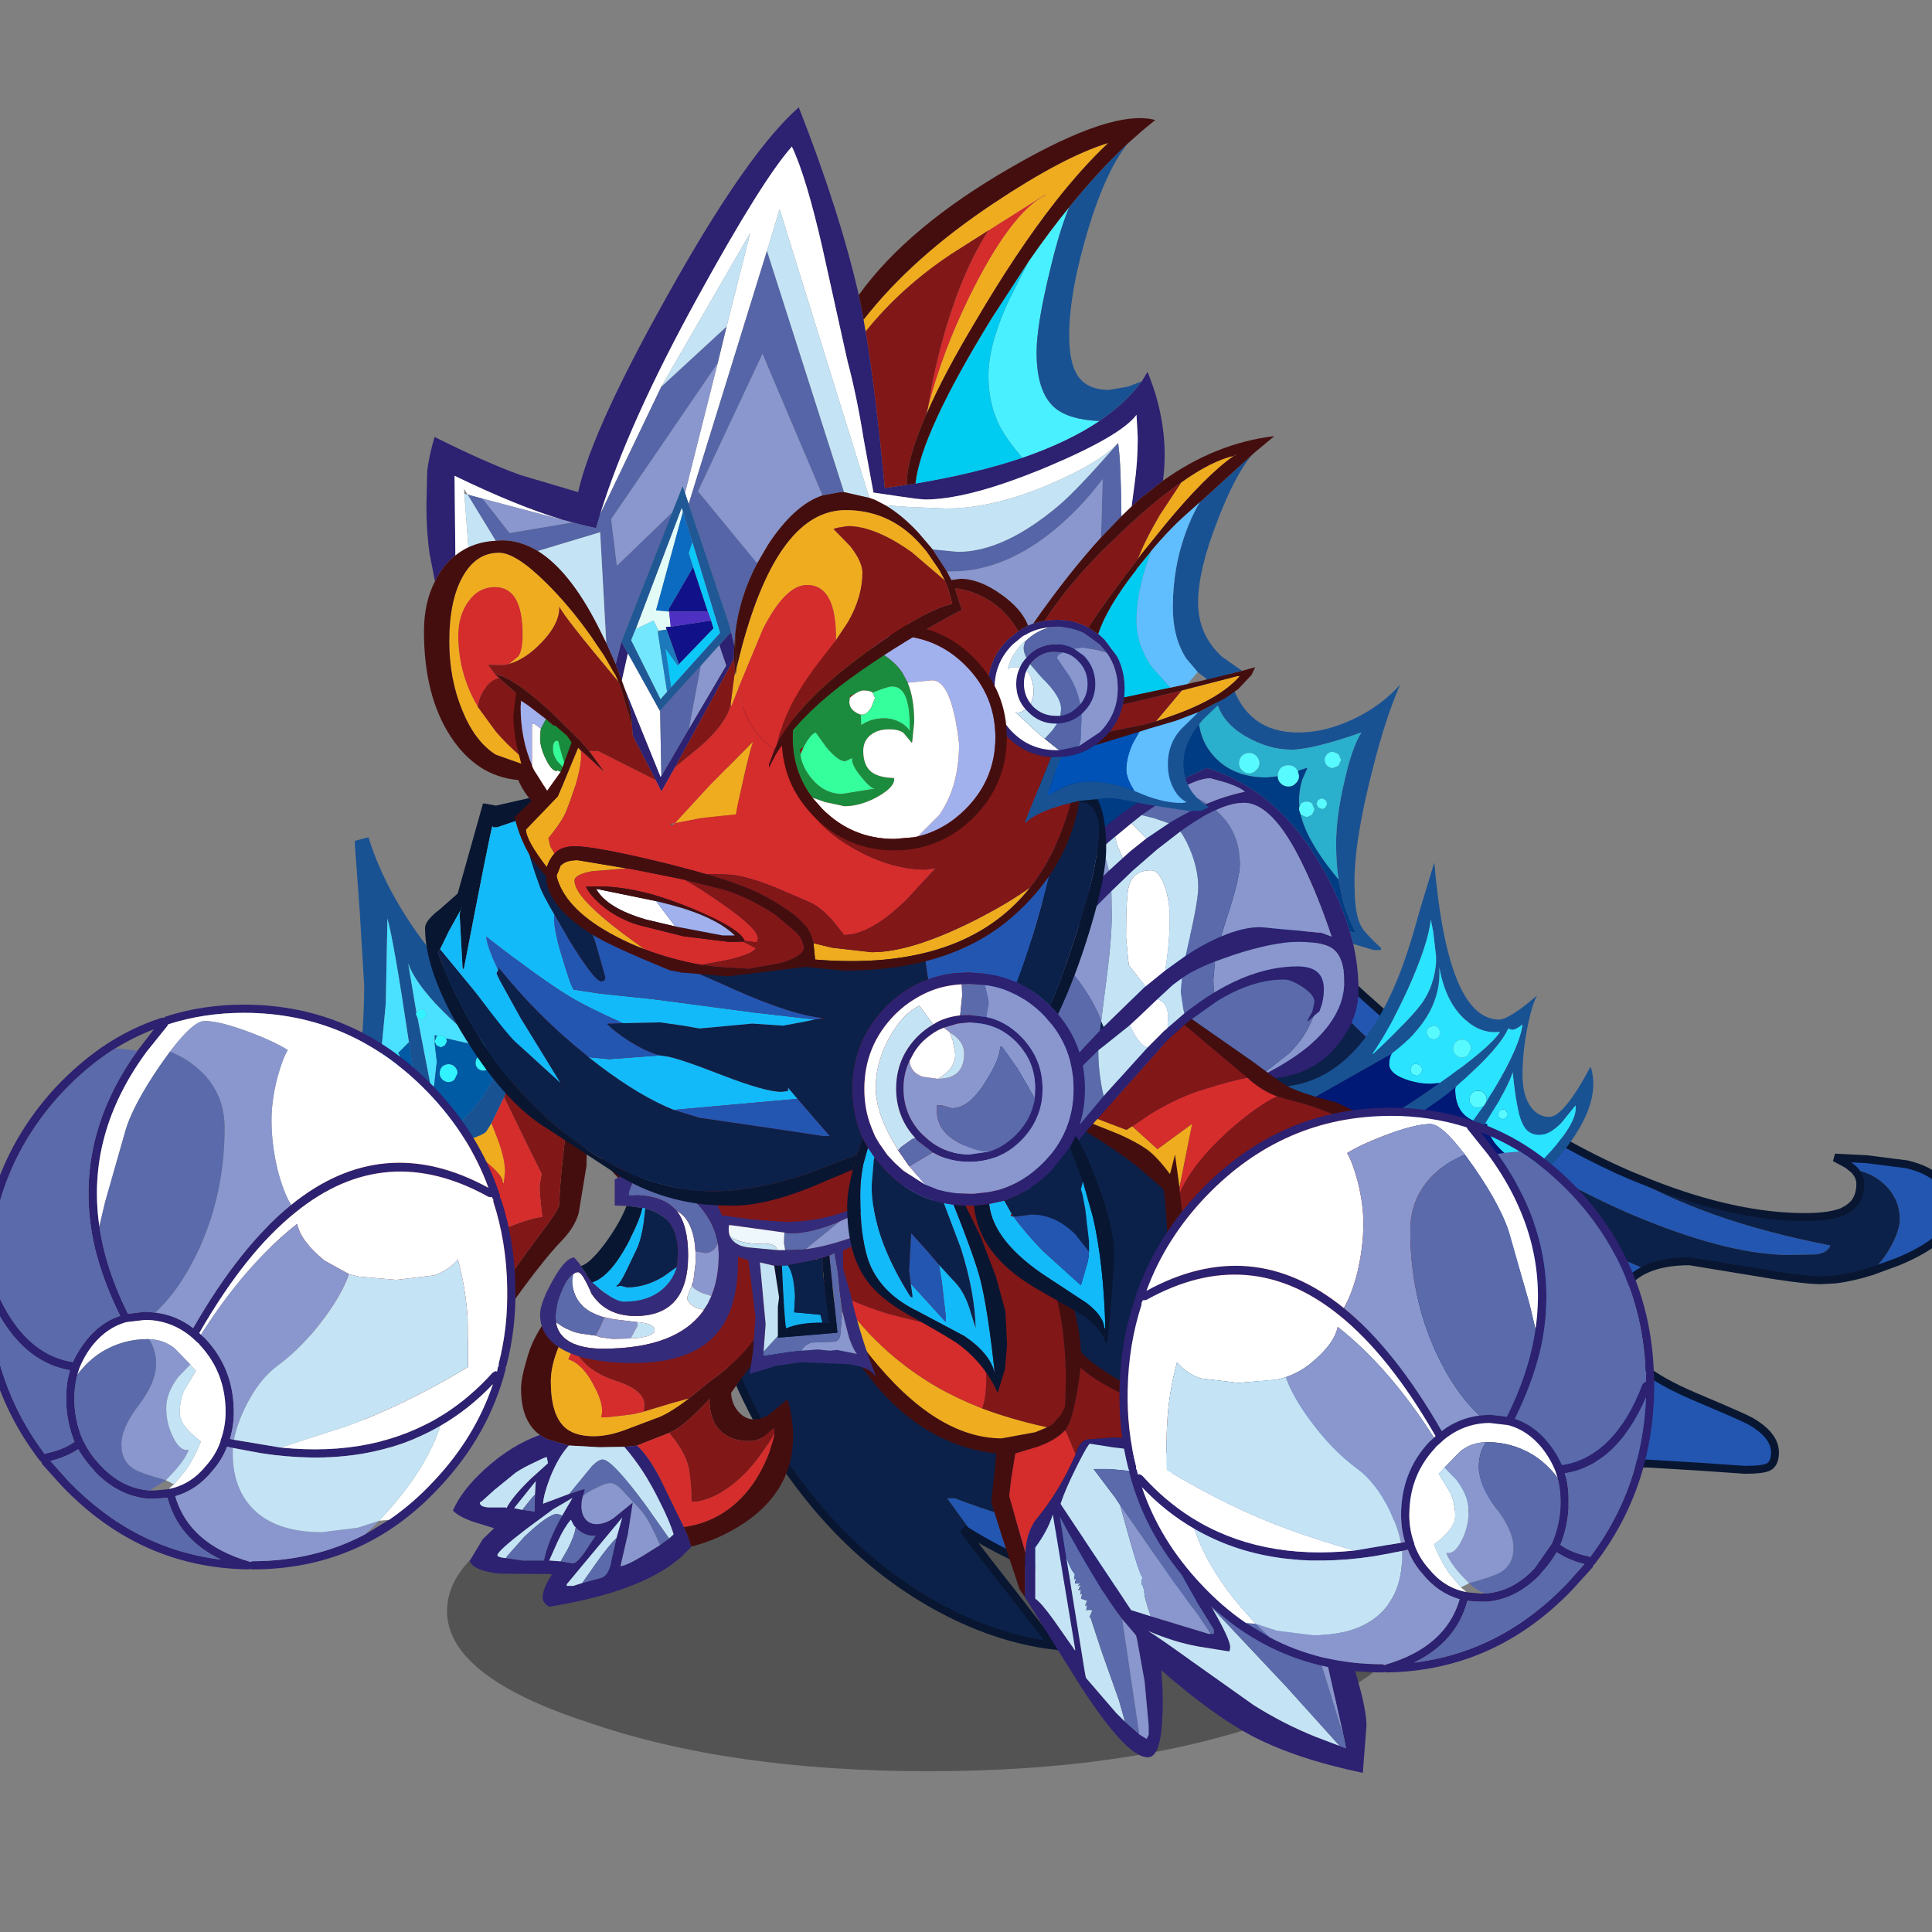 <svg xmlns:ffdec="https://www.free-decompiler.com/flash" xmlns:xlink="http://www.w3.org/1999/xlink" ffdec:objectType="frame" height="90" width="90" xmlns="http://www.w3.org/2000/svg"><rect width="100%" height="100%" fill="#808080" stroke="none"/><use ffdec:characterId="1" height="9.8" transform="matrix(.808 0 0 1.523 20.826 67.585)" width="55.5" xlink:href="#a"/><use ffdec:characterId="8" height="259.45" transform="matrix(.184 0 0 .184 31.81 29.159)" width="326.2" xlink:href="#b"/><use ffdec:characterId="10" height="83.3" transform="matrix(.38 0 0 .381 37.15 50.85)" width="74.05" xlink:href="#c"/><use ffdec:characterId="12" height="92.45" transform="matrix(.38 0 0 .381 47.25 27.55)" width="71" xlink:href="#d"/><use ffdec:characterId="14" height="49.6" transform="matrix(.38 0 0 .381 21.1 55.95)" width="42.75" xlink:href="#e"/><use ffdec:characterId="16" height="74.95" transform="matrix(.38 0 0 .381 12.5 39)" width="42.1" xlink:href="#f"/><use ffdec:characterId="18" height="75.55" transform="matrix(.38 0 0 .381 19.8 36.1)" width="84.5" xlink:href="#g"/><use ffdec:characterId="24" height="106.25" transform="matrix(.38 0 0 .381 19.75 5)" width="104.25" xlink:href="#h"/><use ffdec:characterId="26" height="69.05" transform="matrix(.38 0 0 .381 52.15 51.6)" width="65.55" xlink:href="#i"/><use ffdec:characterId="28" height="69.05" transform="matrix(.38 0 0 .381 -.9 46.8)" width="65.55" xlink:href="#j"/><defs><use ffdec:characterId="2" height="259.25" transform="translate(0 .2)" width="322.6" xlink:href="#k" id="b"/><use ffdec:characterId="9" height="83.3" width="74.05" xlink:href="#l" id="c"/><use ffdec:characterId="11" height="92.45" width="71" xlink:href="#m" id="d"/><use ffdec:characterId="13" height="49.6" width="42.75" xlink:href="#n" id="e"/><use ffdec:characterId="15" height="74.95" width="42.1" xlink:href="#o" id="f"/><use ffdec:characterId="17" height="75.55" width="84.5" xlink:href="#p" id="g"/><use ffdec:characterId="19" height="106.25" width="104.25" xlink:href="#q" id="h"/><use ffdec:characterId="25" height="69.05" width="65.55" xlink:href="#r" id="i"/><use ffdec:characterId="27" height="69.05" width="65.55" xlink:href="#s" id="j"/><g id="k"><path d="M-27.4-77.2q17 20.9 35.3 37.95 14.1 13.1 28.95 23.9Q56.95-.65 76.45 8.1l2.6 1.55q8.9 5.1 20.8 9.35 12.8 4.55 29.35 7.8-.65 1.85-3.6 2.25l-6.6.15q-14.6 0-36.05-8.6l-3-1.2Q58.6 10.35 37.85-4.45q-20.2-14.35-36.1-31.7l-7.4-8.5Q-18.6-60.35-27.4-77.2M135.15 7.55 133.6 6.3l-3.25-1.75 8.05.4 10.2 1.3Q160 8.95 160 18.4q0 1.6-.75 3.2-2.5 4.95-12.85 9.25l-6.65 2.45.7-.7q2.95-3 4.8-6.9 1.55-3.35 1.55-5.5l-.1-1.55q-.45-4-3.5-7.05-3.1-3.15-8.05-4.05m-52.7 25.3-.8.4q-6.45 3.4-6.45 11.15 0 7.6 6.25 13.05 4.4 3.8 13.75 7.75 11.95 5.05 13.75 6.05l1.25.75q5 3.3 5 7.2 0 2.75-1.6 3.65-1.45.75-6 .75l-11.5-.8-13.3-.8q-16.6 0-26 2.4-12.65 3.25-13.5 10.9l-3.7-1.2q-6.05-1.7-9.6-1.7-4.25 0-8.4 1.6-5.6 2.15-5.6 6 0 5.75 6.6 10.6 2.1 1.5 5.65 3.6-17.3 4.6-34.25 4.6-24.9 0-43.7-4-7.25-1.55-14-3.7-12.75-4.2-23.65-10.7l-1.55-2-5.5-7.6h2q10.85 4.3 39.1 12.15l14.4 3.9q44.1 11.8 44.1 7.95H8q-1.3-.3-1.95-2.75-.85-3.25-.85-10.85 0-10.1 1.9-12.65-3.4-1.85-11.75-11.8l-5.7-6.95-17.25-21.4.2-.25q9.9 7.05 30.3 23.3l.25.2L18.65 84l1.1-.2 9.85-1 13.6 2 8.95-2.4Q61.75 80 65.4 80l8.4.8q1.6 0 2.6-2.8.8-2.15.8-4 0-2.55-15.65-24.5l-7.6-10.55Q40.3 20 34 10.8l8.5 4.65Q49.7 19.3 56.4 22q10.4 4.15 18.65 7.65l7.4 3.2M-54-59.6q-.3 7.25-4.45 15.2-1.3 2.5-3 5.05Q-69.4-27.2-78.8-27.2q-7.3 0-12.8-2.65-4.45-2.1-7.75-5.95-6.75-7.85-12.1-27.05l6.45 5.05Q-94.35-50-87-50l3.55-.05q10.3-.3 17.3-2.3 8.4-2.45 12-7.4l.15.15M-89.45-.45q18.5 16.25 35 23.25-10.75-2-25.7-6.65-15.2-4.7-23.15-8.8-4.1-2.15-6.3-4.15-6.25-5.65-10.2-23.5l-2.85-16.35q10.8 14.7 24.05 27.7l9.15 8.5m42.1-33.7.25-1.45q3.65-21.75 4.5-29.05 6.65 7.4 8.35 10.15Q-32-50.9-32-45.6q0 7.25-5.7 18.25l-1.45 2.6q-5.6 9.9-14 19.7 2.55-10 5.8-29.1M7.1 88.55l.5.25q0-.25-.2-.35l-.2-.05-.1.15" fill="#2356b1" fill-rule="evenodd" transform="translate(161.3 129.85)"/><path d="M-27.4-77.2q8.8 16.85 21.75 32.55l7.4 8.5q15.9 17.35 36.1 31.7 20.75 14.8 42.1 23.85l3 1.2q21.45 8.6 36.05 8.6l6.6-.15q2.95-.4 3.6-2.25-16.55-3.25-29.35-7.8-11.9-4.25-20.8-9.35l-2.6-1.55L79 9.2l4.8 1.95q21.5 8.45 39 8.45 6.7 0 10-1.55V18q1.55-.8 2.55-2 1.45-1.9 1.45-4.8 0-2-1.65-3.65 4.95.9 8.05 4.05 3.05 3.05 3.5 7.05l.1 1.55q0 2.15-1.55 5.5-1.85 3.9-4.8 6.9l-.7.7q-5.05 1.6-9.3 2.1l-3.65.2q-4.7 0-18.6-2.4l-14.6-2.4q-6.75 0-11.15 2.05l-7.4-3.2Q66.8 26.15 56.4 22q-6.7-2.7-13.9-6.55L34 10.8q6.3 9.2 19.95 28.15l7.6 10.55Q77.2 71.45 77.2 74q0 1.85-.8 4-1 2.8-2.6 2.8l-8.4-.8q-3.65 0-13.25 2.4l-8.95 2.4-13.6-2-9.85 1-1.1.2-15.5-12.35-.25-.2q-20.4-16.25-30.3-23.3l-.2-.15v.4l17.25 21.4 5.7 6.95Q3.7 86.7 7.1 88.55 5.2 91.1 5.2 101.2q0 7.6.85 10.85.65 2.45 1.95 2.75H5.2q0 3.85-44.1-7.95l-14.4-3.9Q-81.55 95.1-92.4 90.8h-2l5.5 7.6 1.55 2-2.9-1.8q.9 1.6 11.6 15.2l11.1 14.3q-15.15-1.9-30.1-10.3-17.25-9.65-30.7-26Q-160 53.45-160-5.6q0-34.4 3.9-56.95 2-11.75 10.5-45.25 5.65 4.75 14.75 7.05 7.85 1.95 17.25 1.95 17.4 0 30.9-8.8 11.25-7.35 19.4-20.45 17.15 27.75 35.9 50.85m-26.75 17.45q-3.6 4.95-12 7.4-7 2-17.3 2.3L-87-50q-7.35 0-18-7.8l-6.45-5.05q5.35 19.2 12.1 27.05 3.3 3.85 7.75 5.95 5.5 2.65 12.8 2.65 9.4 0 17.35-12.15 1.7-2.55 3-5.05 4.15-7.95 4.45-15.2v-.4l-.15.25m6.8 25.6q-3.25 19.1-5.8 29.1 8.4-9.8 14-19.7l1.45-2.6q5.7-11 5.7-18.25 0-5.3-2.25-8.9-1.7-2.75-8.35-10.15-.85 7.3-4.5 29.05l-.25 1.45m-42.1 33.7-9.15-8.5q-13.25-13-24.05-27.7l2.85 16.35q3.95 17.85 10.2 23.5 2.2 2 6.3 4.15 7.95 4.1 23.15 8.8 14.95 4.65 25.7 6.65-16.5-7-35-23.25" fill="#0c2149" fill-rule="evenodd" transform="translate(161.3 129.85)"/><path d="M237.75 137.95q-19.5-8.75-39.6-23.45-14.85-10.8-28.95-23.9-18.3-17.05-35.3-37.95Q115.15 29.55 98 1.8q-8.15 13.1-19.4 20.45-13.5 8.8-30.9 8.8-9.4 0-17.25-1.95-9.1-2.3-14.75-7.05Q7.2 55.55 5.2 67.3q-3.9 22.55-3.9 56.95 0 59.05 31.65 97.4 13.45 16.35 30.7 26 14.95 8.4 30.1 10.3l-11.1-14.3q-10.7-13.6-11.6-15.2l2.9 1.8q10.9 6.5 23.65 10.7 6.75 2.15 14 3.7 18.8 4 43.7 4 16.95 0 34.25-4.6-3.55-2.1-5.65-3.6-6.6-4.85-6.6-10.6 0-3.85 5.6-6 4.15-1.6 8.4-1.6 3.55 0 9.6 1.7l3.7 1.2q.85-7.65 13.5-10.9 9.4-2.4 26-2.4l13.3.8 11.5.8q4.55 0 6-.75 1.6-.9 1.6-3.65 0-3.9-5-7.2l-1.25-.75q-1.8-1-13.75-6.05-9.35-3.95-13.75-7.75-6.25-5.45-6.25-13.05 0-7.75 6.45-11.15l.8-.4q4.4-2.05 11.15-2.05l14.6 2.4q13.9 2.4 18.6 2.4l3.65-.2q4.25-.5 9.3-2.1l6.65-2.45q10.35-4.3 12.85-9.25.75-1.6.75-3.2 0-9.45-11.4-12.15l-10.2-1.3-8.05-.4 3.25 1.75 1.55 1.25q1.65 1.65 1.65 3.65 0 2.9-1.45 4.8-1 1.2-2.55 2v.05q-3.3 1.55-10 1.55-17.5 0-39-8.45l-4.8-1.95-2.55-1.1z" fill="none" stroke="#081631" stroke-linecap="square" stroke-linejoin="miter-clip" stroke-miterlimit="3" stroke-width="2"/></g><g id="l" fill-rule="evenodd"><path d="M17.95.45 17.8.2l2.1-.2 1.25 1.65.15.2q6.3 8.65 9.85 16.9 3.4 7.95 3.6 13.1 1.65 1.85 6.75 4.6 5 2.65 12.8 4.05l.4.1 2.9 2.15-1.8.1q-8.25-2.25-14.25-5.05-5-2.3-6.85-4.05l-.05.4q-.7 5.55-1.65 6.95l-.15.25-.1.1Q31.7 42.6 29.5 43.4l-2.8.85-.5 3.05-.25 2.15.8 2.8 1.2 4.15v.05q-.1 1.5-.05 5.4l-.7-1.05-.45-1.4-1.55-4.6-1.25-3.95-.2-.65.5-4.6.1-1.35q-7.5-.85-13.25-6.7-6.85-7-10.15-20.3l-.8-3.45L0 13l.55-.85v-.05q.2 3.65 1.3 7.2.75 2.5 1.9 4.95 2 4.1 5.15 8.05Q17 42.4 25.05 42.4l4.1-.75 1.45-.6q.35-.2.65-.35l.85-.95.25-.3.45-.95.1-2.9q0-9.55-2.95-15.4L17.95.45" fill="#450e0e"/><path d="M.55 12.1q.65-4.75 4.7-8.15Q9.8.15 15.7.15l2.25.3 12 19.75q2.95 5.85 2.95 15.4l-.1 2.9-.45.95-.25.3-.85.95q-.3.15-.65.35-4.35-.95-7.95-2.3l.15-.5q.35-1.15.35-3.3 0-4.7-5.65-6.2l-6.1-1.5Q7.85 26.2 4.9 24.7q-1.7-2.55-3.05-5.4-1.1-3.55-1.3-7.2m32.3 29.25.15-.25q.95-1.4 1.65-6.95l.05-.4q1.85 1.75 6.85 4.05 6 2.8 14.25 5.05l-1.25.05-4.9.25-3.4-.4-7.55-.45-3.25.25q-.75.25-1.15 1.25l-.2.55-.8-1.9-.4-.95-.05-.15" fill="#821717"/><path d="M4.9 24.7q2.95 1.5 6.5 2.55l6.1 1.5q5.65 1.5 5.65 6.2 0 2.15-.35 3.3l-.15.5q-3.05-1.2-5.6-2.65Q9.6 31.75 4.9 24.7m28 16.8.4.95.8 1.9q-1.9 4.4-4.7 7.8-1.35 1.65-1.45 4.25l-1.2-4.15-.8-2.8.25-2.15.5-3.05 2.8-.85q2.2-.8 3.25-1.95l.15.05" fill="#d52c2c"/><path d="M1.85 19.3q1.35 2.85 3.05 5.4 4.7 7.05 12.15 11.4 2.55 1.45 5.6 2.65 3.6 1.35 7.95 2.3l-1.45.6-4.1.75Q17 42.4 8.9 32.3q-3.15-3.95-5.15-8.05-1.15-2.45-1.9-4.95" fill="#f0ac1f"/><path d="m57.6 42.75 4.65 3.95 4.8 4.6q7 6.95 7 8.35 0 .8-.6 1.55l-.15.1q-.85.85-1.8.85l-4.25-1.05-2.8-.9 2.6 6.75q2.7 7.6 2.7 10.6l-.45 5.75q-8.15-1.7-13.55-4.5-4.85-2.55-11.15-8.05.3 3.55.1 6.25-.25 4.4-1.75 4.4-.7 0-1.65-.65-2.45-1.7-6.5-7.9l-6.9-11q-.05-3.9.05-5.4v-.05q.1-2.6 1.45-4.25 2.8-3.4 4.7-7.8l.2-.55q.4-1 1.15-1.25l3.25-.25 7.55.45 3.4.4 4.9-.25 1.25-.05 1.8-.1m2.75 4.2L57 44.15l-2.1.25-2.55.25-3.75-.2-5.2-.4-4.7-.55-2.85-.45q-.2 0-1.35 2.25l-.4.8q-1.25 2.5-1.8 4.15l-.05.15.15.25 6.2 9.3 1.2 1.8 1.1 1.65 2.4.75 7.1 2.15h.65v-.5q-4.6-7.35-5.25-9.7l.1-.05q1.9 1.9 4.6 6.5l.3.55q2.25 3.85 2.25 4.85l-.05.4-.1.1-3.75-.6q-3.05-.55-6.15-1.9 1.65 1.05 5.2 3.6L55.9 75q3.65 2.3 7.65 3.9l2.9 1.1.8.3L67 79l-.1-.4-2.65-11.75L62.9 61q-1.6-2.55-1.6-4.25l.1-.2 4.85 2.1q4.05 1.65 5.3 1.65l.6-.05.15-.1q-.35-2-1.35-3.35l-3.05-3.25q-.95-.95-5.9-5.2l-1.65-1.4m-20.2 30.1 1.75 1.55.9.55.25-.5V77.5l-.5-5.4-.9-5-.15-.6-.2-.25-1.5-1.75q-3.1-4.05-7.65-12.55l.8 5 2.25 13.9.15.8.2.25 3.5 4.05 1.1 1.1m-6.1-8.8L31.3 51.7q-.65 2.05-2.15 4.05V62q.7.45 2.25 2.6l2.6 3.7.05.1v-.15" fill="#2d2172"/><path d="m43.3 64.15-2.4-.75-1.1-1.65-1.2-1.8-6.2-9.3-.15-.25.05-.15q.55-1.65 1.8-4.15l.4-.8q1.15-2.25 1.35-2.25l2.85.45 4.7.55 5.2.4 3.75.2 2.55-.25 2.1-.25 3.35 2.8-1.5.05H54.8l-1.9-.3-4.45-.3-2.65.25-3.9-.15-3.65-.35H36.3l2.65 3.5.6.9 1.2 4.3q1.3 4.65 1.65 4.65-.25 0-.25.65l.2.35.15.5q0 .9.8 3.15M66.45 80l-2.9-1.1q-4-1.6-7.65-3.9l-7.7-5.45Q44.65 67 43 65.95q3.1 1.35 6.15 1.9l3.75.6.1-.1.05-.4q0-1-2.25-4.85l9.2 9.75L66.45 80M34.5 60.4l.25-.15-.35.75.35-.1-.1.6.25-.1-.15.6.75.25-.25.65.25-.15-.1.65q.85-.1.7.15l-.3.7h.1l1.4 4.25 2.1 5.9.75 2.65-1.1-1.1-3.5-4.05-.2-.25-.15-.8-2.25-13.9Q33.5 58.5 34 59l-.1.65.25-.15-.15.65h.65l-.2.2-.2.15.25-.1m-.5 7.9-2.6-3.7q-1.55-2.15-2.25-2.6v-6.25q1.5-2 2.15-4.05l2.75 16.55-.05.05m1.8-4.05h-.05v.15l.05-.15" fill="#c4e4f5"/><path d="m60.35 46.95 1.65 1.4q4.95 4.25 5.9 5.2l3.05 3.25q1 1.35 1.35 3.35l-.15.1q-4.15-3.1-6-3.6-3.2-.85-5.25-1.9l-1.65-.85v.25L66.9 78.6l.1.4.25 1.3-.8-.3L60 72.85l-9.2-9.75-.3-.55q-2.7-4.6-4.6-6.5l-.1.05q.65 2.35 5.25 9.7v.5h-.4l-1.5-2.25-3.25-4.4-5.35-7.7-1-1.4-.6-.9-2.65-3.5h1.95l3.65.35 3.9.15 2.65-.25 4.45.3 1.9.3h4.05l1.5-.05m-20.2 30.1-.75-2.65-2.1-5.9-1.4-4.25h-.1l.3-.7q.15-.25-.7-.15l.1-.65-.25.15.25-.65-.75-.25.15-.6-.25.1.1-.6-.35.1.35-.75-.25.15-.05-.05.2-.2H34l.15-.65-.25.15.1-.65q-.5-.5-1.05-2.05l-.8-5q4.55 8.5 7.65 12.55l2.1 14.1-1.75-1.55" fill="#5a6aab"/><path d="m72.15 60.25-.6.05q-1.25 0-5.3-1.65l-4.85-2.1-.1.2q0 1.7 1.6 4.25l1.35 5.85L66.9 78.6l-7.65-24.45v-.25l1.65.85q2.05 1.05 5.25 1.9 1.85.5 6 3.6m-21.5 6.05h-.25l-7.1-2.15q-.8-2.25-.8-3.15l-.15-.5-.2-.35q0-.65.25-.65-.35 0-1.65-4.65l-1.2-4.3 1 1.4 5.35 7.7 3.25 4.4 1.5 2.25M41.9 78.6l-2.1-14.1 1.5 1.75.2.25.15.6.9 5 .5 5.4v1.15l-.25.5-.9-.55" fill="#8997ce"/></g><g id="m" fill-rule="evenodd"><path d="M33.5 60.5q8.2-1 13.05-12.1 1.55-3.5 3.05-9.05l1.85-6.1h.05q1.65 19.1 7.95 19.1.9 0 3.25-1.8l1.4-1.15q-.6 1.05-1.05 3.2-.75 3.4-.75 6.5 0 2.5 1 3.9.9 1.25 2.3 1.25 1.75 0 5.05-6.15 1.55 4.8-4.2 11.4l-1.65 1.8q-3.8 3.9-6.95 4.9l.2-.75.1-.3.65-.45.15-.1 4.65-3.9 1.2-1.2q4.35-4.55 4-6.65l-1.7 2.1q-1.45 1.5-2.75 1.5-1.5 0-2.1-1.5-.7-1.55-1.15-6.15-.6 1.85-2.7 5.15l-.7 1.15-4.25 5.7-1.7-1.15q2.35-2.05 4.5-4.95l1.25-1.75.1-.1.3-.5.8-1.3q3.25-5.35 3.6-8.1-.8.65-1.3.65l-.45-.15q-1.1 2.45-5.75 6.5l-.7.65q-4.55 3.8-8.4 5.15l-1.35-.8q1.95-.8 7-4.3l.8-.55q6.1-4.25 7.4-6.25-2.3.3-4.3-1.5-2.4-2.15-3.15-6.4.4 5.85-5.7 10.45l-.15.15-9.3 5.25q-2.25-.65-3.45-1.3m28.8-7.55v-.1.1M6.6 31.45l-.7-3.5q-.95-4.8-.95-10.65 0-4.4 1-10.4l1-6.9Q6.9 4.85 10.2 8.75q3.35 4 7.85 4 2.55 0 4.25-1.1 1.55-.95 3.65-3.45 1.25 9.05 8.85 9.05 3.65 0 7.5-2 2.95-1.55 5-3.85-1.8 4.1-3.35 10.25-2.25 8.7-2.25 13.85l.05 1.95q.15 2.35.75 3.45.35.75 2.45 2.7v.25h-.9l-1.85-.55-.65-.2-.15-.5-.25-1 .05-.05.6.2v-.15q-1.15-2.25-1.6-4.15l-.45-2.2q-.3-2-.3-4.4 0-3.45 1.1-8 .9-3.9 2-5.6-6 2.1-8.6 2.1-2.75 0-5.55-1.6-3.3-1.9-3.75-5l-1.45 1.4-.6.5q-2.05 1.45-4.05 1.45-4.75 0-6.85-1.85-1.65-1.45-4.5-7.15l-.15 8.15q0 8.2.8 12.65l.6 3.15-.15.2-1.5 1.4-.2-1.2M43.95 56.6q4.9-4.6 6.15-6.45 1.4-2.1 1.6-4.8v-.75l-.35-3-.3-1.5q-.25 2.9-2.85 8.65-2.3 4.95-4.25 7.7v.15" fill="#195293"/><path d="m22.6 14.65.6-.5 1.45-1.4q.45 3.1 3.75 5 2.8 1.6 5.55 1.6 2.6 0 8.6-2.1-1.1 1.7-2 5.6-1.1 4.55-1.1 8 0 2.4.3 4.4l-.6-.75q-3.35-4.15-4.05-7.25l.05.05.7.3.65-.3.3-.65-.3-.7q-.25-.25-.65-.25t-.7.25l-.2.4-.05-.7q0-1.35.4-2.65l.6-1.35v-.05h-.1l-1.05.35-.25-.35q-.35-.35-.9-.35t-.95.35q-.35.4-.35.95v.05l-1.35.15q-3.85 0-6.15-2.25-2.25-2.2-2.25-5.6l.05-.25M27.55 21q0 .5.35.85.4.4.9.4t.85-.4q.4-.35.4-.85t-.4-.9q-.35-.35-.85-.35t-.9.35q-.35.4-.35.9m12.2.3.3-.7-.3-.7-.7-.3q-.4 0-.7.3-.3.3-.3.7 0 .4.3.7.3.3.7.3l.7-.3m-2.05 4-.45.2-.2.45.2.45.45.2q.25 0 .45-.2l.2-.45-.2-.45-.45-.2" fill="#2aafcc"/><path d="m8.45 31.05-.6-3.15q-.8-4.45-.8-12.65L7.2 7.1q2.85 5.7 4.5 7.15 2.1 1.85 6.85 1.85 2 0 4.05-1.45l-.05.25q0 3.4 2.25 5.6 2.3 2.25 6.15 2.25l1.35-.15q0 .5.35.85.4.4.95.4.55 0 .9-.4.4-.35.4-.9l-.15-.6 1.05-.35.1.05-.6 1.35q-.4 1.3-.4 2.65l.05.7-.05.3.2.6q.7 3.1 4.05 7.25l.6.75.45 2.2q.45 1.9 1.6 4.15v.15l-.6-.2-.05.05-.05-.05-.2-.7q-1.1-3.45-3.15-7.05-5.2-9.25-13.8-12.1l-.35-.1q-2.85 1.3-4.9 2.35-2.8 1.35-4.15 2.25l-.55.4-.8.55-2.85 2.25q-.95.75-1.9 1.65" fill="#003c84"/><path d="M8.8 66.05 5.1 70.3l-.15.1-.35.45-.5-.95.5-.6 6.35-7.6 5.35-5.9.1-.1 2.05-2.05h.05l.3-.3 2.05-1.75q1.85-1.45 3.65-2.55 5.3-3.2 10.25-3.2 3.2 0 3.2 2.75 0 1.2-.35 2.2l-.2.55-.5.4-.25.25-.35.3-.35.3v-.15l.6-1.1.25-1.15q0-.9-1.5-1.85-1.35-.9-2.25-.9-3.9 0-8.2 2.65l-3.1 2.2-.1.05-.5.4-.3.25-.05.05-2 1.8-7.45 8.35-1.15 1.3-.3.3-.25.3-.85.95M2.6 64.4l-.55.7-.5-1.5.65-.75q4.8-5.5 8.3-9.15l.45-.45 5.05-4.9.1-.05.05-.05 2.35-1.9 2.5-1.8q2.3-1.5 4.35-2.35 2.65-1.15 4.85-1.15l7.5.7 1.2.45q-1.7-5.05-3.55-8.8-3.65-7.55-7.2-7.55-1.5 0-3.45.9-1.95.85-4.35 2.6l-2.85 2.2-3 2.6-2.6 2.5q-3.8 3.7-6.95 7.8l-3.6 5.1L0 51.75q.4-2.85 1.4-6.3l.25-.3 1.6-1.95q4.45-5.4 8.35-9.05l1.7-1.55.95-.85 1.95-1.55 2.75-1.85q2.3-1.4 4.65-2.4 2.25-.95 4.6-1.45l.1-.05h-.1Q27.75 24 26 23.4l-1.95-.55q-1.5 0-4 1.45l-4.45 3.05-1.25 1-2 1.65-.8.65-.7.65-.55.5-1.25 1.15-.55-1.65-.05-.25q.95-.9 1.9-1.65l2.85-2.25.8-.55.55-.4q1.35-.9 4.15-2.25 2.05-1.05 4.9-2.35l.35.1q8.6 2.85 13.8 12.1 2.05 3.6 3.15 7.05l.2.7.05.05.25 1 .15.5q.65 2.9.65 5.7 0 3.4-2.45 6.5-2.8 3.65-7.8 4.2l-.9-.65q2.8-1.45 4.85-3.1 4.55-3.75 4.55-8.05 0-2.95-1.4-4-1.15-.85-4.2-.85-3.1 0-8 1.6l-2.25.8q-2.5.95-4.05 2.05l-1.1.8-1.9 1.75-2.1 2-1.3 1.2-3.2 2.55-.65.5-3.7 3.65-4 4.65" fill="#2d2172"/><path d="m57.9 62.35-.3.5-.1.1-.65.2q-.45 0-.75-.3t-.3-.75q0-.45.3-.75t.75-.3q.45 0 .75.3t.3.75v.25M32.3 22.6v-.05q0-.55.35-.95.4-.35.95-.35.55 0 .9.35l.25.35.15.6q0 .55-.4.9-.35.4-.9.4t-.95-.4q-.35-.35-.35-.85m2.65 3.75.2-.4q.3-.25.7-.25.4 0 .65.25l.3.7-.3.65-.65.3-.7-.3-.05-.05-.2-.6.05-.3M27.55 21q0-.5.35-.9.4-.35.9-.35t.85.35q.4.4.4.9t-.4.85q-.35.4-.85.4t-.9-.4q-.35-.35-.35-.85m12.2.3-.7.3q-.4 0-.7-.3-.3-.3-.3-.7 0-.4.3-.7.3-.3.7-.3l.7.3.3.7-.3.7m-2.05 4 .45.2.2.45-.2.45q-.2.2-.45.2l-.45-.2-.2-.45.2-.45.45-.2m13.7 27.8q.35 0 .6.25l.25.6-.25.6-.6.25-.6-.25-.25-.6q0-.35.25-.6l.6-.25m4.25 3.55q-.3.35-.75.35t-.8-.35q-.3-.3-.3-.75t.3-.8q.35-.3.8-.3.45 0 .75.3.35.35.35.8l-.35.75M49.8 59l-.5.25-.55-.25-.2-.5.2-.55q.25-.2.55-.2l.5.2.25.55-.25.5m10.9 10.15q.15-.2.45-.2l.5.2.2.5v.25l-.2.25-.5.2q-.3 0-.5-.2l-.2-.5.2-.5h.05m-.4-4.8-.4.2-.45-.2q-.15-.15-.15-.4l.15-.45.45-.15q.25 0 .4.15l.2.45-.2.4" fill="#56faff"/><path d="m3.25 43.2-1.35-.75.55-1.85 2.9-8.05q.35-.8 1.25-1.1l.2 1.2 1.5-1.4.2.05.55 1.65 1.25-1.15.55-.5.75 2.85Q7.7 37.8 3.25 43.2m16.8-18.9q2.5-1.45 4-1.45l1.95.55q1.75.6 2.2 1.05v.05q-2.35.5-4.6 1.45-1.55-1-3.55-1.65m4.65 2.45q1.95-.9 3.45-.9 3.55 0 7.2 7.55 1.85 3.75 3.55 8.8l-1.2-.45-7.5-.7q-2.2 0-4.85 1.15l.7-2.3q1.6-4.75 1.6-6.6 0-4.05-2.95-6.55m-12.8 9.9.05 2.95q0 3.1-.8 9l-.5 3.95q-.7-1.95-2.25-4.2-1.55-2.3-3.45-3.9 3.15-4.1 6.95-7.8m12.7 8.6 2.25-.8q4.9-1.6 8-1.6 3.05 0 4.2.85 1.4 1.05 1.4 4 0 4.3-4.55 8.05-2.05 1.65-4.85 3.1l-.2-.15 2.8-2.2q2-1.9 3-4.5l.25-.25.5-.4.2-.55q.35-1 .35-2.2 0-2.75-3.2-2.75-4.95 0-10.25 3.2l-.05-.2-.05-1.4.2-2.2" fill="#8997ce"/><path d="M4.6 69.3q-1.25-2.45-2-4.9l4-4.65 3.7-3.65v.15q0 2.65.65 5.45L4.6 69.3m-2.4-6.45-.25-1.05q-.65-3.45-.65-8.95l.05-3.3 3.6-5.1q1.9 1.6 3.45 3.9 1.55 2.25 2.25 4.2l-.15 1.15Q7 57.35 2.2 62.85M20.05 24.3q2 .65 3.55 1.65-2.35 1-4.65 2.4l-1.75-.6-1.6-.4 4.45-3.05m5.3 17.9q-2.05.85-4.35 2.35l.5-2.2q1.05-4.65 1.05-6.2 0-1.85-.75-3.95-.65-1.75-1.45-2.85 2.4-1.75 4.35-2.6 2.95 2.5 2.95 6.55 0 1.85-1.6 6.6l-.7 2.3m-3.6 10.1 3.1-2.2q4.3-2.65 8.2-2.65.9 0 2.25.9 1.5.95 1.5 1.85l-.25 1.15-.6 1.1v.15l.35-.3.35-.3q-1 2.6-3 4.5l-2.8 2.2-1.7-1.25-7.4-5.15m2.75-3.25q-1.8 1.1-3.65 2.55l-.15-.65-.3-2 .15-1.65q1.55-1.1 4.05-2.05l-.2 2.2.05 1.4.05.2" fill="#5a6aab"/><path d="m21 44.55-2.5 1.8q.55-3.35.55-6.45 0-2.05-.6-3.8-.7-2-1.7-2-2.15 0-2.7 1.9-.35 1.2-.35 6.3l.25 2.65.1.75.5.65 1.55 1.95-.1.05-5.05 4.9-.3-.7.5-3.95q.8-5.9.8-9l-.05-2.95 2.6-2.5 3-2.6 2.85-2.2q.8 1.1 1.45 2.85.75 2.1.75 3.95 0 1.55-1.05 6.2l-.5 2.2m-2.05-16.2L16.2 30.2l-.8-.8-1.05-1.05 1.25-1 1.6.4 1.75.6M13.3 32.6l-1.7 1.55-.75-2.85.7-.65.8-.65.25 1 .7 1.6m7.55 19-2.05 1.75v-.6q.3-2.4-1.25-2.9l1.9-1.75 1.1-.8-.15 1.65.3 2 .15.65m-4.55 4.2-5.35 5.9q-.65-2.8-.65-5.45v-.15l.65-.5 3.2-2.55.6 1.15q.8 1.3 1.55 1.6" fill="#c4e4f5"/><path d="m18.5 46.35-2.35 1.9-.05.05-1.55-1.95-.5-.65-.1-.75-.25-2.65q0-5.1.35-6.3.55-1.9 2.7-1.9 1 0 1.7 2 .6 1.75.6 3.8 0 3.1-.55 6.45M16.2 30.2l-1.95 1.55-.95.85-.7-1.6-.25-1 2-1.65 1.05 1.05.8.8m2.6 23.15-.3.3h-.05L16.4 55.7l-.1.1q-.75-.3-1.55-1.6l-.6-1.15 1.3-1.2 2.1-2q1.55.5 1.25 2.9v.6" fill="#fff"/><path d="M33.5 60.5q1.2.65 3.45 1.3l2.45.65q2.15.9 4.95 2.5l1.35.8 6.05 3.9 1.7 1.15 4.75 3.45-.05.7v.2l-.1.3-.2.75-1 1.95q-3.35-4-6.85-7.05-3.45-3.05-7-5.15-3.65-2.15-7.15-3.2l-2.4-.65-1.2-.35q-1.55-.55-3-1.7l-.25-.2-.05-.05-.2-.2-.2-.15-7.15-6-.55-.45.3-.25.5-.4.1-.05 7.4 5.15 1.7 1.25.2.15.9.65 1.1.75.45.25M22.3 90.95l-.4-.25q-1.05-.75-2.55-2.75l-.05-.35q-.35-3.9-.55-9.15-.25-5.2-.55-5.45L15 70.25q-2.5-1.95-6.2-4.2l.85-.95 3.25 1.3q2.1.95 3.25 1.75 1.25.85 2.9 3.05v.15l.05-.15.6-2.35.55 4 .05.7.7 5.9 1.3 11.5" fill="#450e0e"/><path d="m28.55 59.45.2.15.2.2.05.05.25.2q1.45 1.15 3 1.7-2.3 1-6 4.25-4.45 4.05-5.95 7.55l-.05-.7 1.55-7.75-4.25 3.1-3.1-2.8 2.2-1.5q3.55-2.15 6.65-3.05 3.35-1.05 5.25-1.4" fill="#d52c2c"/><path d="m56.85 78.15-2.05 2.7q-4.3 5-11.3 8.2-7.45 3.4-15 3.4-3.8 0-6.2-1.5L21 79.45l-.7-5.9q1.5-3.5 5.95-7.55 3.7-3.25 6-4.25l1.2.35 2.4.65q3.5 1.05 7.15 3.2 3.55 2.1 7 5.15 3.5 3.05 6.85 7.05M10.2 64.5l1.15-1.3 7.45-8.35 2-1.8.05-.05.55.45 7.15 6q-1.9.35-5.25 1.4-3.1.9-6.65 3.05l-2.2 1.5-.7.45-3.55-1.35" fill="#821717"/><path d="m46.25 56.55.15-.15q6.1-4.6 5.7-10.45.75 4.25 3.15 6.4 2 1.8 4.3 1.5-1.3 2-7.4 6.25l-1.05.1q-1.75 0-3.3-.6-1.85-.7-1.85-1.8 0-.7.3-1.25m7.85 4.05.7-.65q4.65-4.05 5.75-6.5l.45.15q.5 0 1.3-.65-.35 2.75-3.6 8.1l-.8 1.3v-.25q0-.45-.3-.75t-.75-.3q-.45 0-.75.3t-.3.75q0 .45.3.75t.75.3l.65-.2-1.25 1.75q-2.2-.95-2.2-3.85l.05-.25m3.6 4.5.7-1.15q2.1-3.3 2.7-5.15.45 4.6 1.15 6.15.6 1.5 2.1 1.5 1.3 0 2.75-1.5l1.7-2.1q.35 2.1-4 6.65l-1.2 1.2-1.75-.8v-.25l-.2-.5-.5-.2q-.3 0-.45.2-2.6-1.9-2.75-4.05h-.25m-13.75-8.5v-.15q1.95-2.75 4.25-7.7 2.6-5.75 2.85-8.65l.3 1.5.35 3v.75q-.2 2.7-1.6 4.8-1.25 1.85-6.15 6.45M49.8 59l.25-.5-.25-.55-.5-.2q-.3 0-.55.2l-.2.55.2.5.55.25.5-.25m5.85-2.35.35-.75q0-.45-.35-.8-.3-.3-.75-.3t-.8.3q-.3.35-.3.8 0 .45.3.75.35.35.8.35.45 0 .75-.35M51.4 53.1l-.6.25q-.25.25-.25.6l.25.6.6.25.6-.25.25-.6-.25-.6q-.25-.25-.6-.25m8.9 11.25.2-.4-.2-.45q-.15-.15-.4-.15l-.45.15-.15.45q0 .25.15.4l.45.2.4-.2" fill="#2ae3ff"/><path d="m36.95 61.8 9.3-5.25q-.3.55-.3 1.25 0 1.1 1.85 1.8 1.55.6 3.3.6l1.05-.1-.8.55q-5.05 3.5-7 4.3-2.8-1.6-4.95-2.5l-2.45-.65m8.75 3.95q3.85-1.35 8.4-5.15l-.05.25q0 2.9 2.2 3.85-2.15 2.9-4.5 4.95l-6.05-3.9m7.75 5.05 4.25-5.7h.25q.15 2.15 2.75 4.05h-.05l-.2.5.2.5q.2.2.5.2l.5-.2.2-.25 1.75.8-4.65 3.9-.15.1-.65.45v-.2l.05-.7-4.75-3.45" fill="#001876"/><path d="m14.45 65.4 3.1 2.8 4.25-3.1-1.55 7.75-.55-4-.6 2.35h-.05q-1.65-2.2-2.9-3.05-1.15-.8-3.25-1.75l-3.25-1.3.25-.3.3-.3 3.55 1.35.7-.45" fill="#f0ac1f"/></g><g id="n" fill-rule="evenodd"><path d="M10.65 28.6q-2.3-1.7-2.3-5.6 0-1.3.6-3.3.5-1.9 1.15-3.05.85-1.7 2.55-3.7l1.2-1.3.65-.6.2-.2q4.55-5.05 9.65-7.9Q29.75 0 34.8 0q3.75 0 5.9 2.2 2.05 2.1 2.05 5.7 0 3.75-3.4 8.65l-3.9 5-.25.35-1.1 1.55q.05 1.3.85 2.25.85 1 2 1 .95 0 1.95-.7l2.1-1.75.3 1 .05.35q.35 1.6.35 3.15 0 6.45-5.75 10.45-3.15 2.15-6.75 3.05l-.45-1.35-.45-1.05q4.05-.55 6.95-3.45 2.95-3 4.15-7.75v-.85h-.15l-1.1.95q-.75.6-1.85.6-1.9 0-3.15-.95-1.7-1.3-1.7-4.15v-.05l-1.2 1.25q-2 2-3.25 2.65l-.5.25-3.95 1.55-1.55.15-3.05.05-3.55-.2h-.2l-2.7-.8-.85-.5M20.4 9l-1.55 1.25q-.7.15-1.4.8-1.3 1.1-2.8 3.55Q12 18.9 12 22.05q0 3.8 1.5 5.4 1.2 1.3 3.75 1.3 1.9 0 4.2-.9l3.3-1.25q1.5-.45 3.95-2.3l.2-.15 2.6-2.1q3.6-2.6 5.2-4.85 2.8-3.85 2.8-9.3 0-3.7-1.5-5.15-1.2-1.15-3.8-1.15-3.65 0-10.25 4.65L20.4 9" fill="#450e0e"/><path d="m26.5 28.35.5-.25q1.25-.65 3.25-2.65l1.2-1.25v.05q0 2.85 1.7 4.15 1.25.95 3.15.95 1.1 0 1.85-.6l1.1-.95h.15v.6q-1.6 2.9-3.75 5.05-3 2.9-5.85 3.3h-.55q0-2.35-.35-4.1-.35-1.6-1.65-3.35l-.75-.95m2.4-4.2-2 .55-3.5 1.05.05-.85q0-1.8-3.6-2.95-3.7-1.2-5.1-4.05 1.1-2.5 3.3-5.75L20.4 9l3.55-2.75Q30.55 1.6 34.2 1.6q2.6 0 3.8 1.15 1.5 1.45 1.5 5.15 0 5.45-2.8 9.3-1.6 2.25-5.2 4.85l-2.6 2.1" fill="#821717"/><path d="m28.9 24.15-.2.15q-2.45 1.85-3.95 2.3l-3.3 1.25q-2.3.9-4.2.9-2.55 0-3.75-1.3-1.5-1.6-1.5-5.4 0-3.15 2.65-7.45 1.5-2.45 2.8-3.55.7-.65 1.4-.8L20.4 9l-2.35 3.15q-2.2 3.25-3.3 5.75l-.6 1.45q1.8.6 3.15 3.25 1.35 2.5.85 3.85h.55l1.45-.15 2-.25 1.25-.3 3.5-1.05 2-.55" fill="#f0ac1f"/><path d="m22.55 29.9 3.95-1.55.75.95q1.3 1.75 1.65 3.35.35 1.75.35 4.1h.55q2.85-.4 5.85-3.3 2.15-2.15 3.75-5.05v.25q-1.2 4.75-4.15 7.75-2.9 2.9-6.95 3.45l-.05-.1-.7-1.4-2.3-4.7q-1.4-2.6-2.7-3.75m.85-4.15-1.25.3-2 .25-1.45.15h-.55q.5-1.35-.85-3.85-1.35-2.65-3.15-3.25l.6-1.45q1.4 2.85 5.1 4.05 3.6 1.15 3.6 2.95l-.05.85" fill="#d52d2c"/><path d="m10.65 28.6.85.5 2.7.8q-1.25 1.35-2.25 3.8-.85 2.2-.9 3.3l3.2-1.2 1.65-.55h.3l-.25.8-.15.55-.05.65q0 1.1.55 1.7.5.55 1.3.55 1 0 2.05-.7l2.4-1.95-.6 3.85-.9 3.9v.05q1-.15 3.65-1.85l1.2-.75 1.1-.8.55-.5q-.45-1.55-1.7-4-1.9-3.9-4.35-6.7l1.55-.15q1.3 1.15 2.7 3.75l2.3 4.7.7 1.4.05.1.45 1.05.45 1.35-.05.1-1.25 1.25-1.3 1q-4.35 3-12.55 4.6l-1.35.25-.9.15-.15-.1q-.65-.4-.65-1.05 0-1.1 1.15-2.8l-.4-.05h-.95l-4.9-.05-.65-.05q-2.8-.4-3.2-1.5l1.6-2.65L5.05 40l-2.6-.8Q.75 38.6 0 37.85q1.05-2.5 4.05-5.2 3.2-2.85 6.6-4.05M3.3 36.9q.05.5 1.05.55H6.5l.05.1q.8-1.5 3.05-3.65l2.05-1.85-.15-.75q-.3.05-1.5.65-1.4.65-2.3 1.25l-2.65 2.15-1.5 1.35-.25.15v.05m6.75-1 .1-1.65-2.65 3.3 1 .2 1.5.2.05-2.05M6.5 43.65l2 .3h2.65q.5-2.35 2.05-5.15l.1-.15.1-.2 1.25-2.15-1.1.65-1.3.75-3.2 2.35q-3.6 2.75-3.6 3.25 0 .25.95.35h.1m6.7.4 1.5.25q.45 0 1.4-1.3l1.4-2.1q-1.15.15-2.2-.75l-.25-.25-.2-.2-.4-.75q-.8.95-1.6 2.65l-1.05 2.35 1.4.1m6.85-2.85.7-2.5-6.8 8.15v.2h.8l1.1-.35 2.4-.65q.9-.35 1.2-2.2l.6-2.65" fill="#2d2172"/><path d="M14.2 29.9h.2l3.55.2 3.05-.05q2.45 2.8 4.35 6.7 1.25 2.45 1.7 4l-.55.5-2.9-4.1q-4.1-5.55-5.25-5.55-.5 0-1.3.8l-2.8 3.4-3.2 1.2q.05-1.1.9-3.3 1-2.45 2.25-3.8m-10.9 7v-.05l.25-.15 1.5-1.35L7.7 33.2q.9-.6 2.3-1.25 1.2-.6 1.5-.65l.15.75L9.6 33.9q-2.25 2.15-3.05 3.65l-.05-.1H4.35q-1-.05-1.05-.55m5.2.85-1-.2 2.65-3.3-.1 1.65-.35.35-1.2 1.5m4.9.7-.6-.2q-1.1 0-4.05 2.8l-2.05 2.3-.2.3h-.1q-.95-.1-.95-.35 0-.5 3.6-3.25l3.2-2.35 1.3-.75 1.1-.65-1.25 2.15m1.65 1.45q-.15 1.05-1 2.7l-.85 1.45-1.4-.1 1.05-2.35q.8-1.7 1.6-2.65l.4.75.2.2m.8 6.8-1.1.35h-.8v-.2l6.8-8.15-.7 2.5q-.95.9-2.55 3.15l-1.65 2.35" fill="#c4e4f5"/><path d="m14.25 35.8 2.8-3.4q.8-.8 1.3-.8 1.15 0 5.25 5.55l2.9 4.1-1.1.8-.65-1.4q-.95-2.05-1.85-3l-2.25-2.4q-.75-.75-1.4-.75-.6 0-1.9.7-.85.4-1.4.85l.25-.8h-.3l-1.65.55M8.5 37.75l1.2-1.5.35-.35-.05 2.05-1.5-.2m4.9.7-.1.2-.1.15q-1.55 2.8-2.05 5.15H8.5l-2-.3.2-.3 2.05-2.3q2.95-2.8 4.05-2.8l.6.2m1.65 1.45.25.25q1.05.9 2.2.75L16.1 43q-.95 1.3-1.4 1.3l-1.5-.25.85-1.45q.85-1.65 1-2.7m.8 6.8 1.65-2.35q1.6-2.25 2.55-3.15l-.6 2.65q-.3 1.85-1.2 2.2l-2.4.65" fill="#5a6aab"/><path d="m25.4 42.05-1.2.75q-2.65 1.7-3.65 1.85v-.05l.9-3.9.6-3.85-2.4 1.95q-1.05.7-2.05.7-.8 0-1.3-.55-.55-.6-.55-1.7l.05-.65.15-.55q.55-.45 1.4-.85 1.3-.7 1.9-.7.65 0 1.4.75l2.25 2.4q.9.95 1.85 3l.65 1.4" fill="#8997ce"/></g><g id="o" fill-rule="evenodd"><path d="M41.45 12.85h.05l.6.25q-2.1 4.65-2.65 14.25-.3 5.25-.45 12.85l-.95 5.75q-.5 1.75-2.05 3.35-3.8 3.9-11.85 16.05-6.35 9.6-8.3 9.6-2.3 0-8.95-11Q0 52.55 0 47.15l4.45-4.7 5.7-5.75 1.25.3q-1.05 3.45-5.2 7.75L1.5 49.1q0 1.2 3.35 8l4.4 8.6q1.4 2.6 3.55 4.7 1.9 1.9 2.7 1.9.75 0 4.9-5.45 3.95-5.15 7.35-10.4 2.25-3.5 5.6-7.95 2.3-3 2.3-3.55.25-6 1.9-16.05 1.7-10.4 3.9-16.05" fill="#450e0e"/><path d="M25.35 19.75q1-1.6 3.45-3.75 4.4-3.8 9.1-3.8 1.95 0 3.55.65-2.2 5.65-3.9 16.05-1.65 10.05-1.9 16.05 0 .55-2.3 3.55-3.35 4.45-5.6 7.95-3.4 5.25-7.35 10.4-4.15 5.45-4.9 5.45-.8 0-2.7-1.9-2.15-2.1-3.55-4.7l-4.4-8.6q-3.35-6.8-3.35-8l4.7-4.35q4.15-4.3 5.2-7.75l1.75.4 4.75.8 2.65-.3.65-.1q1.95.45 4.75 3.6 3.4 3.85 3.05 6.4h.1q3.3-1.35 4.5-1.35-.35-2.7-.35-3.85l.25-1.45-1.5-3-3.1-6.35 1.85-5.3.85-3q-2.95-.85-6.25-3.75" fill="#821717"/><path d="m10.15 36.7-.65-.25q.75-1.95 1.45-7.05.8-5.8.8-11.25L11.2 9 10.6.8V.45l1.1-.3.6-.15v.1q2.3 7.25 7.95 14.25 2.65 3.25 5.1 5.4 3.3 2.9 6.25 3.75l-.85 3-1.85 5.3-1.55 3.2-.6.95q-.4.6-3.75 1.45h-.1l-.25.05-1.45.35-.65.1-2.65.3-4.75-.8-1.75-.4-1.25-.3m18.2-10.65v-.15l-4.6-2.45q-1.55-1.3-3.35-3.2-2.55-2.8-3.25-4.8l1 5.95-.05.25.2.45.25 1.3 1.55 8 .1.6.8 4.2q2.2-.55 4.6-3.55 2.7-3.35 2.75-6.6M13.7 27.7q-.65 4.45-1.7 7.75l5.5 1.35h1.25l.1-.4-1.6-11.35-.05-.2q-1.8-12.05-2.6-14.9l-.2 10.4-.7 7.35" fill="#195293"/><path d="m18.15 21.4-1-5.95q.7 2 3.25 4.8 1.8 1.9 3.35 3.2l4.6 2.45v.15l-3.7-.8-2.85-.65-.15-.2-.5-.2-.4.1-.35-.1v1.1l.25 2.15-.3 2.7-.25 1.25-1.55-8-.25-1.3q.2.2.45.2l.45-.2.2-.45-.2-.45-.45-.2-.45.2-.15.2m-4.45 6.3.7-7.35.2-10.4q.8 2.85 2.6 14.9l.05.2-1.35 1.35q-.2-.15-.5-.15-.35 0-.65.25l-.25.65.05.25-.85.3" fill="#4ae0ff"/><path d="m18.15 21.4.15-.2.45-.2.45.2.2.45-.2.45-.45.2q-.25 0-.45-.2l-.2-.45.05-.25M20.4 25v-.05l.2-.55.15-.1.4-.1.5.2.15.2.1.35-.25.5-.5.25-.55-.25-.2-.45m5.25 1.9.7-.25q.4 0 .65.25l.3.7-.3.65q-.25.3-.65.3t-.7-.3q-.25-.25-.25-.65t.25-.7m-2.45 1.95-.35.75q-.3.35-.75.35t-.8-.35q-.3-.3-.3-.75t.3-.8q.35-.3.8-.3.45 0 .75.3.35.35.35.8m-7.3-2.45.1.1.3.65-.3.6-.6.3-.65-.3-.2-.35-.05-.25.25-.65q.3-.25.65-.25.3 0 .5.15m.75 3.5.25.1.15.3-.15.25-.25.15-.3-.15-.1-.25.1-.3.3-.1m-1.55 1.65-.1.25-.25.1-.25-.1-.1-.25.1-.25.25-.1.25.1.1.25m-.25 3.3q-.35-.35-.35-.85t.35-.85q.35-.35.85-.35t.85.35q.35.35.35.85t-.35.85q-.35.35-.85.35t-.85-.35" fill="#30f3ff"/><path d="m20.1 31.4.25-1.25.3-2.7-.25-2.15V25l.2.45.55.25.5-.25.25-.5-.1-.35 2.85.65 3.7.8q-.05 3.25-2.75 6.6-2.4 3-4.6 3.55l-.8-4.2-.1-.6m.3-6.45v-.75l.35.1-.15.1-.2.55m2.8 3.9q0-.45-.35-.8-.3-.3-.75-.3t-.8.3q-.3.35-.3.8 0 .45.3.75.35.35.8.35.45 0 .75-.35l.35-.75m2.45-1.95q-.25.3-.25.7 0 .4.25.65.3.3.7.3.4 0 .65-.3l.3-.65-.3-.7q-.25-.25-.65-.25l-.7.25m-8.4-1.85 1.6 11.35-.1.4H17.5L12 35.45q1.05-3.3 1.7-7.75l.85-.3.2.35.65.3.6-.3.3-.6-.3-.65-.1-.1 1.35-1.35m-2.4 9.8q.35.35.85.35t.85-.35q.35-.35.35-.85t-.35-.85q-.35-.35-.85-.35t-.85.35q-.35.35-.35.85t.35.85m.25-3.3-.1-.25-.25-.1-.25.1-.1.25.1.25.25.1.25-.1.1-.25m1.55-1.65-.3.1-.1.3.1.25.3.15.25-.15.15-.25-.15-.3-.25-.1" fill="#005aa4"/><path d="m27.35 35 1.55-3.2 3.1 6.35 1.5 3-.25 1.45q0 1.15.35 3.85-1.2 0-4.5 1.35H29q.35-2.55-3.05-6.4-2.8-3.15-4.75-3.6l1.45-.35.25-.05h.1q1.35.3 3.45 2.05 2.4 1.95 2.3 2.75l.1.1.15-1.4q0-1.5-.85-3.85l-.8-2.05" fill="#d52c2c"/><path d="m27.35 35 .8 2.05Q29 39.4 29 40.9l-.15 1.4-.1-.1q.1-.8-2.3-2.75-2.1-1.75-3.45-2.05 3.35-.85 3.75-1.45l.6-.95" fill="#f0ac1f"/></g><g id="p" fill-rule="evenodd"><path d="M15.15 33.35q.4-2.2 1.6-5.2 2.45-6.1 6.75-12Q34.7.85 47.8.85q7.6 0 14.05 6.5 6.65 6.7 6.65 15.3 0 6-3.95 17.3-1.95 5.65-3.4 8.75-2.55 2.1-5.6 3.8-7.4 4.1-13.95 4.1-8.4 0-14.6-5-7.05-5.7-11.85-18.25" fill="#821717"/><path d="M15.15 33.35Q19.95 45.9 27 51.6q6.2 5 14.6 5 6.55 0 13.95-4.1 3.05-1.7 5.6-3.8-1.2 2.6-2.05 3.4-4.5 4.2-7.45 5.3-2.1.8-6.85.8-9.95 0-17.1-5.3-7.65-5.7-12.8-17.75l.25-1.8" fill="#450e0e"/><path d="M18.15 61.05q.3-.25.6-.25.55 0 1.7 2.7 1.8 2.65 5.35 2.65 6.45 0 6.45-7.4 0-3.7-1.4-5.45 1.85.95 2.25 4.2l.05.75.05 1.15-.3 2.45-.2.5v.1q-.55 1.15-.55 1.55 0 .4.6.85.65.5 1.4.5l.05.05q-3.3 4.75-12.4 4.75-2.55 0-4.05-.85t-1.7-2.4l.65.45q1.4.85 2.45.95l1.75.25.6.2 1.45.2 2.25-.05.85-.05q2.1-.25 2.1-1 0-.65-1.6-.9l-.5-.05H26l-2.9-.35-1.1-.25h-.1q-3.85-1.15-3.85-4.55l.1-.7" fill="#fff"/><path d="m18.15 61.05-.1.7q0 3.4 3.85 4.55h.1l-.55 1.25-.55 1-1.75-.25q-1.05-.1-2.45-.95l-.65-.45-.05-.5q0-1.6.85-3.5.6-1.4 1.3-1.85m15-2.8-.05-.75q-.4-3.25-2.25-4.2l-.15-.15-.3-.3q-1.8-1.6-5.4-1.45-.05-.25.2-1l.05-.1.15-.4.3-.15q1.5-.7 2.15-.7 1.9 0 4.75 2.6 2.8 2.55 3.3 5.65l-.3.5q-.5.65-1.25.65l-1.15-.2h-.05m10.9-2.3.75.1q2.55 0 6-1.45L46.6 58l-.45.05-1.35.05h-.65l-.15-.85.05-1.3m-.8 12.65v.15l.1.05 7.15-.6.05-.05-1-9.4h.05l.6-.3.4 2.3.4 3.95.15.95-.2 2.3q0 1.4-.95 1.35l-2.6.1q-.9.25-1.25 1l-1.4.15-2.95.45h-.35v-.25l.05-.25 1.75-1.9" fill="#5a6aab"/><path d="m24.7 52.7-1.45-.05v-3.2l2.2-1.1L28 48q3.1 0 5.65 2.1 2 1.65 2.75 3.75l3.7.5 4 .3q4.55 0 8.85-1.8l1-.5q4.7-2.2 14.7-9.4l1.15 1.6q1.05 1.4 1.05 2 0 1.9-7.15 5.7-4 2.15-12.45 5.9v2.15l.85 2.95.55 2.25q1.25 4.65 2.6 7.9h-.15q-.65-1-3.15-1.35l-5.75-.25-3.2.45-3.2 1 .4-2.75.3-4.25-.85-6.9-1.3-.45q.15 6.25-2.6 9.4-3.1 3.6-10.2 3.6-5.25 0-8.2-1.4-3.25-1.55-3.25-4.55 0-1.35 1.5-4.05 1.6-2.9 2.7-2.9l.75.9.05.15.15.2 1.1 1.65.05.05.1.1q2.6 2.35 3.9 2.35 3.05 0 4.85-1.65 1.2-1.1 1.6-2.6l.15-1.6q0-3.3-2-4.65-.8-.55-2-.9l-.35-.05h-.05l-1.75-.25h-.15m6.15.6q1.4 1.75 1.4 5.45 0 7.4-6.45 7.4-3.55 0-5.35-2.65-1.15-2.7-1.7-2.7-.3 0-.6.25-.7.45-1.3 1.85-.85 1.9-.85 3.5l.05.5q.2 1.55 1.7 2.4 1.5.85 4.05.85 9.1 0 12.4-4.75v-.05l.45-.7.45-.95q.9-2.2.9-5.15l-.1-1.25q-.5-3.1-3.3-5.65-2.85-2.6-4.75-2.6-.65 0-2.15.7l-.3.15-.15.4-.05.1q-.25.75-.2 1 3.6-.15 5.4 1.45l.3.3.15.15m13.2 2.65-6.55-.9h-.25v.05q-.1.8.15 1.35.35.75 1.4 1.15l.65.15 3.75.35h1.6l1.35-.05.45-.05q4.45-.55 11.4-3.8 8.4-4 11.9-7.6l-1.95-1.55q-.35-.5-.75-.5l-8.65 5.75q-4.35 2.85-7.75 4.3-3.45 1.45-6 1.45l-.75-.1M48.8 59l-1.45.4-2.9.55-.2.05h-1.5l-1.7-.4.7 7.55-.25 3.35-.05.25V71h.35l2.95-.45 1.4-.15 2-.15 1.5.15.85-.1 2.45.5q-.45-.55-.95-1.95l-.85-3.2-.15-.95-.4-3.95-.4-2.3-.6.3h-.05l-.65.25h-.1" fill="#342c7a"/><path d="M24.7 52.7h.15l1.75.25h.05q-.25 1.4-1.85 4.45-2.15 3.95-4.3 4.65l-.1-.1-.05-.05-1.1-1.65-.15-.2q1.1-.3 2.95-2.75 1.8-2.45 2.65-4.6m24.7 13.4q-.65-5-.65-6.35l.05-.75h.1l.65-.25 1 9.4-.05.05-7.15.6-.1-.05v-3.7l.15-1.2-.6-3.85h.95q.3 6.6.5 7.55l.05.1q1.55-.7 4.4-.7h.15l.65.1.05.1-.15-1v-.05" fill="#081631"/><path d="M37.4 56.45q-.25-.55-.15-1.35v-.05h.25l6.55.9-.05 1.3.15.85h-.95q-.25-.9-2-.8-2.35.1-3.8-.85" fill="#edf7fc"/><path d="M26.65 52.95 27 53l-.2 1.75q-.3 2.15-.9 3.35l-1.2 2.5q-.8 1.65-1.2 1.85l-.05.1.55-.1.75.2q2.3 0 4.5-1.35l1.6-1.15q-.4 1.5-1.6 2.6-1.8 1.65-4.85 1.65-1.3 0-3.9-2.35 2.15-.7 4.3-4.65 1.6-3.05 1.85-4.45" fill="#13bafa"/><path d="M27 53q1.2.35 2 .9 2 1.35 2 4.65l-.15 1.6-1.6 1.15q-2.2 1.35-4.5 1.35l-.75-.2-.55.1.05-.1q.4-.2 1.2-1.85l1.2-2.5q.6-1.2.9-3.35L27 53m21.8 6-.05.75q0 1.35.65 6.35l-.95-.1-1-1.05q-1.15-.95-2.1-1.05v-.05l-.05-.65q-.15-2.3-.85-3.25l2.9-.55 1.45-.4" fill="#0c2149"/><path d="m22 66.3 1.1.25 2.9.35h.05v.45l-.85 1.55-2.25.05-1.45-.2-.6-.2.55-1L22 66.3m10.7-3.85v-.1l.2-.5.3-2.45-.05-1.15h.05l1.15.2q.75 0 1.25-.65l.3-.5.1 1.25q0 2.95-.9 5.15l-1.1-.35q-.95-.4-1.3-.9m18.1-7.85q3.4-1.45 7.75-4.3l8.65-5.75q.4 0 .75.5l1.95 1.55q-3.5 3.6-11.9 7.6-6.95 3.25-11.4 3.8l4.2-3.4m.35 11.05.85 3.2q.5 1.4.95 1.95l-2.45-.5-.85.1-1.5-.15-2 .15q.35-.75 1.25-1l2.6-.1q.95.05.95-1.35l.2-2.3" fill="#8997ce"/><path d="m26.05 66.9.5.05q1.6.25 1.6.9 0 .75-2.1 1l-.85.05.85-1.55v-.45m8.1-1.55q-.75 0-1.4-.5-.6-.45-.6-.85 0-.4.55-1.55.35.5 1.3.9l1.1.35-.45.95-.45.7h-.05m9.05-7.25-3.75-.35-.65-.15q-1.05-.4-1.4-1.15 1.45.95 3.8.85 1.75-.1 2 .8" fill="#c4e4f5"/><path d="m42.8 60 .6 3.85-.15 1.2v3.55l-1.75 1.9.25-3.35-.7-7.55 1.7.4h.05" fill="#c3e3f4"/><path d="M44.45 59.95q.7.95.85 3.25l.05.65v.05l-.1 1.8 3.2.3.25.95q-2.85 0-4.4.7l-.05-.1q-.2-.95-.5-7.55h.5l.2-.05" fill="#12b2f1"/><path d="M45.35 63.9q.95.1 2.1 1.05l1 1.05-3.2-.3.1-1.8" fill="#0c214a"/><path d="M76.6 28.2q1.2-2.5 3.1-8.35 2.9-8.85 2.9-13.1 0-1.35-.55-2.3-.6-1.05-1.45-1.05l-2.2-.7-.75-.35q-2.45-1.1-4.9-1.1l-4.7.9-1.5-.3L68.35.7l1.8-.3L73.1 0q6.4 0 8.4 1.75t2 7.25q0 3.3-1.95 9.8-1.75 5.8-3.95 10.45l-.9-.95-.1-.1M24.95 3.4q-6.05.35-10.5 1.3l-2.8.75-2.8.95h-.5l-.1-.15q-.3.95-3.5 17.5l-.15-.1-.35-6.45q0-.45.15-.75l.1-.2v-.1l-.1.3-1.45 2.6-1.1 2.25-.05.1-.2.35.1.3q4.95 13.05 14.6 21.1 9.35 7.75 19.1 7.75 5 0 11.4-2.1l6.15-2.35-.15.45-.35 1.35-4.75 2q-6.3 2.6-10.65 2.4-6.85 0-12.8-3.35L15 43.25q-5.05-3-9.95-10.85Q0 24.3 0 18.7q0-.9 1.85-2.3L4 14.5l3.1-11h.25l1.35.25 8.8-2 4.7-1.2q1.25 1.65 2.75 2.85" fill="#081631"/><path d="m78.4 2.7 2.2.7q.85 0 1.45 1.05.55.95.55 2.3 0 4.25-2.9 13.1-1.9 5.85-3.1 8.35-1.9-1.85-4.1-2.85 1.45-3.65 3.05-9.4 2-7.2 2.85-13.25m2.25 47-.15.6-.1.35.2.65.35 1.85.45 3.9v1.25l-1.7-2.15q-2.45-2.4-5.35-2.4l-1.9.25h-.3l-.25-.35-.9-1.6q3.15-1.05 5.7-3.6l2.35-2.95 1.6 4.2M61.55 4.35Q61.1 7 61.1 8.5l.25 3.75-.25 6.1q0 3.35.6 6.65-2.85 1-5.15 3.3-4.15 4.2-4.15 10.1 0 3.25 1.25 6l-.7 2.05-6.15 2.35q-6.4 2.1-11.4 2.1-9.75 0-19.1-7.75-9.65-8.05-14.6-21.1l-.1-.3.2-.35.05-.1 4.25 5.15q3.95 5.25 5 6.2l5.5 5-4.9-7.95-2.55-4.6-.4-.85.2-.4.05-.35q4.65 5.85 10.7 10.7l.35.3 1.35 1.05q5.05 3.8 9.1 5.4l3.1.95 9.55 1.4 5.7.85h.75l-3.95-4.55-1.15-1.35v.4l-.8.1q-2 0-7.3-2.05-5.55-2.15-6.9-2.3l-.7-.1q-1.6-.4-3.7-1.7-1.8-1.15-2.75-2.1v-.1l1.9-.05 4.6-.1 2.8.4 2 .35 3.25-.3 3.2-.3 3.8.25 2.7-.5 1.15-.25.75-.1.45-.05-.4-.05q-3.65-.4-10.15-3.25-7.75-3.45-8.3-3.55-2.5-.5-6.35-3.85l-4-3.55q0 1.55 1.2 5.15l1.15 4.05q0 .55-.5.55-.85 0-4.15-5.4l-1.6-2.75Q14.3 14.45 14 13.5q-1.05-2.85-1.9-6.2l-.45-1.85 2.8-.75q4.45-.95 10.5-1.3 1.8 1.55 3.9 2.3Q33 7.15 44.65 7.15q9.65 0 16.9-2.8M16.6 37.65l.25.35v-.1l-.25-.25m38.5 9.1.2.3 1.25 1.4q3.1 3.1 7.05 3.9l2.1 5.55q1.7 5.35 1.8 9.75l-.75-2.4q-.7-2.2-2-3.45L63 59.9l-1.45-1.7-1.95-2.15-.25 4.55.2 1.6.2 1.45v.25l-.25-.1q-4.75-7.5-4.75-13.6l.25-3 .05-.3.05-.15" fill="#0c2149"/><path d="m80.65 49.7 1.25 4.45q1.3 5.7 1.5 13.5h-.15q0-1.4-2.1-3.05l-4.65-3.05q-6.85-4.4-7.35-9.1l1.85-.4.9 1.6q-.3.35.25.35 1.35 1.9 3.65 4.25l4.6 4.15.85-2.9.1-.6.05-.6v-1.25l-.45-3.9-.35-1.85-.2-.65.1-.35.15-.6m-69-44.25.45 1.85q.85 3.35 1.9 6.2.3.95 1.85 3.6-.25 1.25.95 5.15 1.15 3.85 1.45 4l3.3.5 6.3.65 12.5 1.65 7.4.85-1.15.25-2.7.5-3.8-.25-3.2.3-3.25.3-2-.35-2.8-.4-4.6.1q-4.45-2-6.35-3.15-3.6-2.15-10.4-7.45 0 .7.75 2.55l.7 1.55-.2.4.4.85 2.55 4.6 4.9 7.95-5.5-5q-1.05-.95-5-6.2L1.85 21.3l1.1-2.25 1.45-2.6q-.15.3-.15.75l.35 6.45.15.1q3.2-16.55 3.5-17.5l.1.15h.5l2.8-.95M28.8 34.3l.7.1q1.35.15 6.9 2.3 5.3 2.05 7.3 2.05l.8-.1v-.4l1.15 1.35-15.15 1.35q-4.05-1.6-9.1-5.4l-1.35-1.05.4.05 2.15.2 5.45-.4.75-.05m26.3 12.45-.05.15-.05.3-.25 3q0 6.1 4.75 13.6l.25.1v-.25l-.2-1.45 4.2 4.6h.1v-.5l-.5-4.35L63 59.9l1.75 1.9q1.3 1.25 2 3.45l.75 2.4q-.1-4.4-1.8-9.75l-2.1-5.55 1.2.2q2.55 6.4 3.25 9.05.95 3.7 1.8 11.6-.55-2.45-3.75-4.6l-5.75-3.05q-4.25-2.05-5.8-5.65-1.2-2.9-1.2-8.55 0-1.85.35-3.6v-.05l.5-1.8.1-.3.15.2.65.95" fill="#13bafa"/><path d="M69.15 52.45q.5 4.7 7.35 9.1l4.65 3.05q2.1 1.65 2.1 3.05h.15q-.2-7.8-1.5-13.5l-1.25-4.45-1.6-4.2.7-1.4q1.15 1.75 2.55 5.45 2.2 5.65 2.2 9.55l-.4 5.6-.45 4.8-.25-.1q-.4-1.75-3.05-3.5l-5.5-3.15q-7.05-4.15-7.55-10.1l1.85-.2m-16.2-6 .7-2.05.65 1.2-.1.3-.5 1.8v.05q-.35 1.75-.35 3.6 0 5.65 1.2 8.55 1.55 3.6 5.8 5.65l5.75 3.05q3.2 2.15 3.75 4.6-.85-7.9-1.8-11.6-.7-2.65-3.25-9.05l1.45.1 1.85 3.75 1.9 5 1.15 4.2.2 4.05-.25 3-.9 2.9q-1.6-3.55-4.75-5.9-.9-.7-6.2-3.65-3.65-2.05-5.25-4.4-2.25-3.25-2.25-8.85 0-1.8.7-4.5l.35-1.35.15-.45m16.9 26.75v.2-.2" fill="#081632"/><path d="m66.55 1.85 1.5.3 4.7-.9q2.45 0 4.9 1.1l.75.35q-.85 6.05-2.85 13.25-1.6 5.75-3.05 9.4-2.05-.9-4.35-1.1l-1.5-.1-1.05.05q-2.05.1-3.9.8-.6-3.3-.6-6.65l.25-6.1-.25-3.75q0-1.5.45-4.15 2.65-1.1 5-2.5M81.4 58.3l-.05.6-.1.6-.85 2.9-4.6-4.15Q73.5 55.9 72.15 54h.3l1.9-.25q2.9 0 5.35 2.4l1.7 2.15M15.85 17.1l1.6 2.75q3.3 5.4 4.15 5.4.5 0 .5-.55l-1.15-4.05q-1.2-3.6-1.2-5.15l4 3.55q3.85 3.35 6.35 3.85.55.1 8.3 3.55 6.5 2.85 10.15 3.25l-.05.1-.75.1-7.4-.85-12.5-1.65-6.3-.65-3.3-.5q-.3-.15-1.45-4-1.2-3.9-.95-5.15m8.4 13.25-1.9.05v.1q.95.95 2.75 2.1 2.1 1.3 3.7 1.7l-.75.05-5.45.4-2.15-.2-.4-.05-.35-.3Q13.65 29.35 9 23.5l-.05.35-.7-1.55q-.75-1.85-.75-2.55 6.8 5.3 10.4 7.45 1.9 1.15 6.35 3.15m21.4 9.25 3.95 4.55h-.75l-5.7-.85-9.55-1.4-3.1-.95 15.15-1.35m13.9 22.6-.2-1.6.25-4.55 1.95 2.15L63 59.9l.35 2.05.5 4.35v.5h-.1l-4.2-4.6" fill="#2356b1"/><path d="m76.6 28.2.1.1.9.95q3.3 3.9 3.3 9.15 0 3.1-1.15 5.7l-.7 1.4-2.35 2.95Q74.15 51 71 52.05l-1.85.4-1.85.2h-1.05l-1.45-.1-1.2-.2q-3.95-.8-7.05-3.9l-1.25-1.4-.2-.3-.65-.95-.15-.2-.65-1.2q-1.25-2.75-1.25-6 0-5.9 4.15-10.1 2.3-2.3 5.15-3.3 1.85-.7 3.9-.8l1.05-.05 1.5.1q2.3.2 4.35 1.1 2.2 1 4.1 2.85M61.25 50.05l1.65.65 1.05.25.25.05.6.1.5.05 1.4.05h.6l1.8-.2 1.35-.3q2.95-.9 5.3-3.25 1.65-1.65 2.55-3.55 1.2-2.5 1.2-5.5 0-4.45-2.6-7.8l-1-1.15-.15-.15q-1.75-1.75-3.8-2.65-1.55-.75-3.3-.95l-1.95-.15-.9.05q-2.05.1-3.8.8-1 .4-1.9.95-1.35.8-2.5 1.95-3.75 3.8-3.75 9.1 0 2.5.85 4.65l.45 1.1.5.85.1.15.95 1.35.9.95 1.05.95 2.6 1.65M68.8 29.6q2.4.5 4.25 2.4 2.65 2.65 2.65 6.35 0 3.7-2.65 6.35-2.6 2.6-6.35 2.6-2.5 0-4.45-1.15l-1.9-1.45-.25-.3q-2.35-2.55-2.35-6.05 0-3.7 2.6-6.35.9-.9 1.95-1.5l.5-.3q1.3-.65 2.8-.8l1.1-.05 2.1.25m-5.2 1.3-.7.3q-1 .55-1.9 1.4-.75.75-1.2 1.6l-.4.75q-.75 1.55-.75 3.35 0 3.35 2.35 5.7l.25.2.1.1q.85.8 1.85 1.3 1.6.8 3.55.8l2.4-.35.45-.15q1.55-.6 2.85-1.9 1.95-1.95 2.3-4.5l.05-1.2q0-3.3-2.35-5.7-1.8-1.8-4.25-2.2l-1.45-.15-1.45.15-1.7.5" fill="#2d2172"/><path d="M68.65 25.7q1.75.2 3.3.95 2.05.9 3.8 2.65l.15.15 1 1.15q2.6 3.35 2.6 7.8 0 3-1.2 5.5-.9 1.9-2.55 3.55-2.35 2.35-5.3 3.25l-1.35.3-1.8.2h-.6l-1.4-.05-.5-.05-.6-.1-.25-.05-1.05-.25-1.65-.65-1.9-2.2 2.9-1.7q1.95 1.15 4.45 1.15 3.75 0 6.35-2.6 2.65-2.65 2.65-6.35 0-3.7-2.65-6.35-1.85-1.9-4.25-2.4l.3-1.8-.45-2.1m-4.35 5.75-.4-.3-.3-.25 1.7-.5 1.45-.15 1.45.15q2.45.4 4.25 2.2 2.35 2.4 2.35 5.7l-.05 1.2-2.15-3.65-1.85-2.6h-.25q0 1.45-1.75 4.2-2 3.3-4.15 3.3l-1.25-.35h-.6v.85q.1 2.5 3.05 3.9 2 .95 3.35.9l-2.4.35q-1.95 0-3.55-.8-1-.5-1.85-1.3l-.1-.1L61 44q-2.35-2.35-2.35-5.7 0-1.8.75-3.35.1 1.4 1.6 1.95l1.85.25h.05q3.2 0 3.2-3.1 0-1.2-1.15-2.15l-.65-.45" fill="#8997ce"/><path d="m61.25 50.05-2.6-1.65-1.05-.95-.9-.95-.95-1.35-.1-.15-.5-.85-.45-1.1q-.85-2.15-.85-4.65 0-5.3 3.75-9.1 1.15-1.15 2.5-1.95.9-.55 1.9-.95 1.75-.7 3.8-.8l.05 1.35-.25 2.45q-1.5.15-2.8.8l-.5.3-1.7-2.3q-2 1-3.5 3.6-1.85 3.15-1.85 6.45 0 2.75 1.9 6.2L58 45.9l.35.5 1 1.45 1.9 2.2M63.6 30.9l.3.25.4.3.4 1.05.3 1.6q0 1.65-1.65 2.75l-.45.3h-.05L61 36.9q-1.5-.55-1.6-1.95l.4-.75q.45-.85 1.2-1.6.9-.85 1.9-1.4l.7-.3" fill="#fff"/><path d="m62.9 37.15.45-.3Q65 35.75 65 34.1l-.3-1.6-.4-1.05.65.45q1.15.95 1.15 2.15 0 3.1-3.2 3.1M58 45.9l-.85-1.45q-1.9-3.45-1.9-6.2 0-3.3 1.85-6.45 1.5-2.6 3.5-3.6l1.7 2.3q-1.05.6-1.95 1.5-2.6 2.65-2.6 6.35 0 3.5 2.35 6.05l-.35.1-1.4 1-.35.4" fill="#c4e4f5"/><path d="m65.8 25.6.9-.05 1.95.15.45 2.1-.3 1.8-2.1-.25-1.1.05.25-2.45-.05-1.35m-3.55 20.55-2.9 1.7-1-1.45-.35-.5.35-.4 1.4-1 .35-.1.25.3 1.9 1.45m12.5-6.65q-.35 2.55-2.3 4.5-1.3 1.3-2.85 1.9l-.45.15q-1.35.05-3.35-.9-2.95-1.4-3.05-3.9v-.85h.6l1.25.35q2.15 0 4.15-3.3 1.75-2.75 1.75-4.2h.25l1.85 2.6 2.15 3.65" fill="#5a6aab"/></g><g id="q" fill-rule="evenodd"><path d="m1.35 57.95-.65-3.3q-.4-2.75-.4-5.9l.1-4.35q.25-1.9.9-4.1 6.2 3.1 10.5 4.65l7.1 2.1q1.75-7.95 12.05-26 9-15.8 15-21.05Q51 12.85 53.3 22.95l.6 3 .25 1.45.1.65q1.15 7 2.25 18.5l2.7-.4.95-.15h.1q7.45-1.25 13.1-3.15 5.65-1.95 9.45-4.5 3.25-2.2 5.2-4.85l.15-.25.55-.9q2.75 6.65 1.9 13.3l-2.75 2.15-1.1 1 .35-2.65q.4-2.75.4-5.8l-.15-2.75q-1.9 2.55-10.8 6.3l-1.45.6-.15.05q-8.5 3.4-13.55 3.4l-1.1-.1-2.15-.3-3.05-.45-1.2-6.55q-.85-5.3-2-9.6v-.05l-.1-.4-2.95-13.3q-2-8.75-3.75-12.4-3.65 4.1-11.45 18.25-8.6 15.55-12.05 26.7l-.5 1.7-1.35-.3-1.55-.4-1.15-.3q-5.65-1.7-13.3-5.4l.1 9.75q-.8.6-1.45 1.45-.6.8-1.05 1.7m22.85 7.4.8 1.4-.75 3.35-.75-2 .7-2.75m12 .4 1.45-1.6.4 1.7-.05.8v.8l-7.2 13.2-1.7 3-.7-1.4-2.8-5.4-.1-1.3q-.05-2-1.05-4.9L29 81.85l.1-.1 3.4-5.8 4.55-7.7-.85-2.5m36.65-1.7 1.2-.7.65-.25 1.4-.35 1.4-.1q2.2 0 3.95.95l1.2.8.1.05.7.65 1.5 2q.95 1.75.95 3.95l-.05 1.1-.15.85-.05.1q-.4 1.8-1.6 3.25l-.6.65-1.15 1q-1.35.9-2.85 1.25l-.5.1-.85.1h-1.2q-3.1-.2-5.35-2.45-2.45-2.45-2.45-5.95t2.45-5.95l1.3-1.05M83.7 66.7l-.85-1L81 64.35q-1.3-.7-2.9-.8l-.15-.05h-.45l-.6.05-1.1.15q-.95.2-1.8.65l-.15.1q-.3.1-.55.3l-1.15.95q-2.2 2.2-2.2 5.35 0 3.15 2.2 5.35 2.2 2.2 5.35 2.2h.35l2.45-.5 2.55-1.7.15-.15q2.05-2.15 2.05-5.2 0-2.45-1.35-4.35m-9.85.6.2-.25q1.4-1.4 3.4-1.4 1.25 0 2.25.55l1.2.85q1.4 1.45 1.4 3.45t-1.4 3.4l-.3.3q-1.3 1.1-3 1.15h-.15q-2 0-3.4-1.45l-.3-.3q-1.15-1.3-1.15-3.1 0-1.1.45-2 .25-.65.8-1.2m6.6 5.7q.9-1.05.9-2.5 0-1.65-1.15-2.8-.8-.85-1.9-1.05l-.85-.1q-1.65 0-2.8 1.15l-.35.4-.45.8q-.3.75-.3 1.6 0 1.4.85 2.45l.25.3q1.15 1.15 2.8 1.15H78q1.3-.2 2.2-1.15l.25-.25" fill="#2d2172"/><path d="m3.85 54.8-.1-9.75q7.65 3.7 13.3 5.4l-9.85-2.6-1.85-.5-.45-.7.05.5v.1l.5 6.55q-.85.4-1.6 1m17.75-5.05q3.45-11.15 12.05-26.7Q41.45 8.9 45.1 4.8q1.75 3.65 3.75 12.4l2.95 13.3.1.4v.05q1.15 4.3 2 9.6l1.2 6.55 3.05.45 2.15.3 1.1.1q5.05 0 13.55-3.4l.15-.05 1.45-.6q8.9-3.75 10.8-6.3l.15 2.75q0 3.05-.4 5.8l-.35 2.65L85.5 50q-.05-6.6-.4-8.95l-.2.2q-2.3 2.3-8 4.75-7.05 3.05-12.9 3.05l-4.8-.2-2.65-.2L55.3 48l-.7-.25-11-35.3-1.55 5.1-9.6 30.95-.45-1.35 4-15.85 1.1-4.5L40 15.35l-10.9 18.8-7.5 15.6m3.4 17 3.9 7h.05l.15 8-.1.1-4.55-11.2-.2-.55.75-3.35M77.85 78.6h-.35q-3.15 0-5.35-2.2-2.2-2.2-2.2-5.35 0-3.15 2.2-5.35l1.15-.95q.25-.2.55-.3l.15-.1q.85-.45 1.8-.65l1.1-.15q-1.75.35-3.2 1.75h-.05q-1.6 1.45-2.05 3.25v.15q.2-.25.9-.25l.55.05q-.45.9-.45 2 0 1.8 1.15 3.1-.7.55-1.25.35l2.65 2.45.95.8 1.75 1.4m-3.45-5.65q-.85-1.05-.85-2.45 0-.85.3-1.6.9.8.9 2.9l-.35 1.15m-43.6 27.2-3.6-.85q-4.8-1.4-6.1-3.75l7.35 1.5 2.35 3.1" fill="#fff"/><path d="m18.2 50.75 1.55.4 1.35.3.5-1.7 7.5-15.6 8-7.35-1.1 4.5-13.05 19.05.7 5.7 6.8-6.55-6.25 15.85-.7 2.75-1.15-2.6-.75-13.55-7.65 2.3q-2.15-1.3-4.4-1.3L8.8 53l-3.45-5.65 1.85.5 3.3 4.2 7.7-1.3m14.25-2.25 9.6-30.95 9.45 29.5h-.45l-2.2.4-7.35-17.3-7.9 16.8 7.25 8.8q-2.2 4.15-2.7 8.65l-.1 1.45-.4-1.7-.2-.8-5-14.85m52.45-7.25.2-.2q.35 2.35.4 8.95L83 52.6l.2-7.15q-2.5 3.35-5.7 6.05-6.3 5.25-12.8 5.25h-.6l-1.75-2.7 3.1.3q5.65 0 12.4-5.7 2.3-1.95 7.05-7.4m-55.95 32.5 5-5.5-1.45 7.7-3.4 5.8-.15-8m47.95-10.2.6-.05h.45l.15.05q1.6.1 2.9.8l1.85 1.35.85 1-1.05-.3-1.95-.35-1 .15q-1-.55-2.25-.55-2 0-3.4 1.4l-.2.25q-.35-.65-.35-1.25l.15-.7.05-.05q1.45-1.4 3.2-1.75m3.4 14.55-2.45.5-1.75-1.4 1-1.1.5-.75q1.7-.05 3-1.15v.65l-.1 2.5-.2.75m.15-5.1-.25.25q-.9.95-2.2 1.15l.1-.8q0-1.6-2.3-3.8l-1.5-1.7.35-.4q1.15-1.15 2.8-1.15l.85.1q-.7.3-.7.7l1.5 2.15q1 1.65 1.35 3.5" fill="#5565a7"/><path d="m4.95 47.25.4.1L8.8 53q-1.85.1-3.35.8l-.5-6.55m37.1-29.7 1.55-5.1 11 35.3-3.1-.7-9.45-29.5m14.5 31.1 2.65.2 4.8.2q5.85 0 12.9-3.05 5.7-2.45 8-4.75-4.75 5.45-7.05 7.4-6.75 5.7-12.4 5.7l-3.1-.3L60.6 52q-2-2.15-4.05-3.35M37.1 26.8l-8 7.35L40 15.35 37.1 26.8m36.55 38.55-.15.7q0 .6.35 1.25-.55.55-.8 1.2l-.55-.05q-.7 0-.9.25v-.15q.45-1.8 2.05-3.25v.05M78 74.4h-.55q-1.65 0-2.8-1.15l-.25-.3.35-1.15q0-2.1-.9-2.9l.45-.8 1.5 1.7q2.3 2.2 2.3 3.8l-.1.8m-1.9 2.8-.95-.8-2.65-2.45q.55.2 1.25-.35l.3.3q1.4 1.45 3.4 1.45h.15l-.5.75-1 1.1M22.35 65.5l-1.05-2.1q-3.45-6.75-7.35-9.15l7.65-2.3.75 13.55" fill="#c4e4f5"/><path d="m17.05 50.45 1.15.3-7.7 1.3-3.3-4.2 9.85 2.6M36 31.3l-4 15.85-.3-.8-1.25 3.15-6.8 6.55-.7-5.7L36 31.3m-2.05 36.95 2.25-2.5.85 2.5-4.55 7.7 1.45-7.7m6.9-12.5-7.25-8.8 7.9-16.8 7.35 17.3q-3.45 1.15-6.65 6l-1.35 2.3m33.2 7.6q-.8-2.05-3.3-3.8-2.65-1.9-5-1.9l-1.1.15-.55-1.05h.6q6.5 0 12.8-5.25 3.2-2.7 5.7-6.05L83 52.6q-3.95 4.3-8.3 10.5l-.65.25m9.65 3.35q1.35 1.9 1.35 4.35 0 3.05-2.05 5.2l-.15.15-2.55 1.7.2-.75.1-2.5v-.65l.3-.3q1.4-1.4 1.4-3.4t-1.4-3.45l-1.2-.85 1-.15 1.95.35 1.05.3m-5.4-.05q1.1.2 1.9 1.05 1.15 1.15 1.15 2.8 0 1.45-.9 2.5-.35-1.85-1.35-3.5l-1.5-2.15q0-.4.7-.7" fill="#8997ce"/><path d="m25.95 63.8 5.65-14.85.15.5-3.3 12.05 1.6.15.2 1.85h-.05l-.55.05.1.3-1 .15-.6-1.25-2.2 1.05" fill="#e2fbf7"/><path d="m32 47.15.45 1.35 5 14.85.2.8-1.45 1.6-2.25 2.5-5 5.5h-.05l-3.9-7-.8-1.4 6.25-15.85 1.25-3.15.3.8m-.25 2.3-.15-.5-5.65 14.85-.55 1.35 3.6 7.2.8-.9.5-.55 6-6.65-3.4-11.1-1.15-3.7" fill="#205896"/><path d="M76.15 10.75Q71.85 13 66.8 23.3q-3.25 6.65-5 13.35.8-5.05 2.25-9.85 2.15-7.15 5.15-11.75l6.9-4.35.05.05M38.55 71q.45 2.85 1.65 4.65 1.1 1.75 2.8 2.85l-.7 1.85v.35l.8-1.55.25-.4 1.55-2.2-.05 1.5q0 7.7 6.9 12 5.05 3.15 9.8 3.15l1-.15.1.05-3.35 3.65q-4.5 4.45-7.8 4.45l-1.4-1.75q-1.65-1.85-3.15-2.4l-4.1-1.75q-3.8-1.5-5.9-1.5l-2.4-.05-1.4-.4-3.45-.9q-8.65-2.1-11.2-2.1-1.5 0-2.3.7l-.2.2-.5-.85-.25-1.05q1.8-2.2 2.25-3.45 1.75-4.45 1.75-6.75l-.05-.55.3.25 2.6 2.4-1.85-2.55h1.1l7.05 3.55.7 1.4 1.7-3 2.9-2.35q3.35-2.9 3.9-5.25l.1.1.85-2.15M6.6 73.3q-2.4-4.05-2.4-8.7 0-2.5 1.25-4.2 1.25-1.75 3.25-1.75 3.4 0 3.4 5.8 0 2.05-.55 2.7l-1.1.9-.65.15-1.95-.05.9 1.2H8.7l.15.1.4.35q-1 .1-1.8 1.3-.7 1-.85 2.2M25 93.05l1.8.35 2.25.45 2.95.6q2.45 1.4 4.9 3.15 4.05 2.85 4.05 4l-.1.45h-.5l-1.05-.15q-.55-1.5-6.45-3.95-2.45-1-4.65-1.65-3.75-1.05-6.9-1.05l-1.45.05q.75 1.45 2.75 2.9 2 1.35 4 1.85l4.8 1.2.4.1 5.7.7 1.6-.05.7.35.9.45q-.45.8-3.7 1.5l-3 .55q-3.65-.65-6.95-1.9l-2.55-1.85q-6.05-4.5-6.05-6.55 0-.75 2.15-1.15l4.25-.35H25m5.8-5.55 3.1-.6 4.35-.45q.05-.6.85-4.05.85-3.8 1.25-4.85L35 82.95l-4.2 4.55-.6.1q.1.4.6-.1" fill="#d52c2c"/><path d="m76.15 10.75.1-.05h-.15l-6.9 4.35-4.5 2.85q-6.2 4.1-10.55 9.5l-.25-1.45q5.95-7.6 15.9-14.2Q78.45 6 83.9 4.35q-3.2 3-6.5 7.2-4.75 6.05-9.8 14.65-3.85 6.4-5.9 11.1l.1-.65q1.75-6.7 5-13.35 5.05-10.3 9.35-12.55M38.3 68.7l.25 2.3-.85 2.15-.1-.1v-.1l.45-3.45.05-.2h.1l.1-.6m54.55-22.85q3.65-2.6 6.45-3.25-3.5 2.45-8.45 8.45l-3 3.7-.35.5q.85-2.25 2.7-5.4l2.65-4M89.7 75.1l3.2-3.8 3.65-.95 3.15-.8h.3q-2.4 2.8-8.45 4.9l-1.85.65m-41.95 27.1 2.3.55 4.85.55q5.15 0 13.5-4.35 3.45-1.8 5.95-3.6-8.2 10.35-26.4 8.85l-.2-2m-32.15-20-1.2 1.15q.1-2.2-1.65-2.8l-3.95-1.4q-2.55-1.6-4.1-5.4-1.6-3.85-1.6-8.45 0-4.95 1.6-7.85 1.65-3 4.5-3 2.05 0 5.75 3.65 2.85 2.8 5.45 6.45l1.7 2.5 1.15 2 .25.4.35.8Q17 62.1 16.6 61.05q.05 2.3-2.7 4.9-1.7 1.6-3.45 2.1l1.1-.9q.55-.65.55-2.7 0-5.8-3.4-5.8-2 0-3.25 1.75-1.25 1.7-1.25 4.2 0 4.65 2.4 8.7l2.2 3q2.45 2.9 6.8 5.9m3.6-3.6.05.55q0 2.3-1.75 6.75-.45 1.25-2.25 3.45l.25 1.05.5.85q-.55.55-.95 1.65-2.55-3.3-2.55-4.6l3.9-4.05.55-1.25 1.95-4.7.3.3m7.85 24.35q-1.85-.7-3.55-1.6-5.95-3.1-7.15-7l-.1-.4.25-.6.25-.65.2-.15q.6-.5 1.9-.5l6 1-4.25.35q-2.15.4-2.15 1.15 0 2.05 6.05 6.55l2.55 1.85M30.8 87.5l4.2-4.55 5.35-5.4q-.4 1.05-1.25 4.85-.8 3.45-.85 4.05l-4.35.45-3.1.6" fill="#f0ac1f"/><path d="M54.15 27.4Q58.5 22 64.7 17.9l4.5-2.85q-3 4.6-5.15 11.75-1.45 4.8-2.25 9.85l-.25.95q-2.45 5.6-2.35 8.55l-2.7.4q-1.1-11.5-2.25-18.5l-.1-.65M44.9 76.55l.5-.6.15-.15q3.35-3.85 9.4-7.85 5.05-3.4 10.95-6.5v-.1l-.8-2.5h.5q4.8.95 7.25 5.2l-1.3 1.05q-2.45 2.45-2.45 5.95T71.55 77q2.25 2.25 5.35 2.45l-3.2 7.9.05.1q1.2-1.2 4.5-2.15l1.05-.25q-1.65 6.1-4.95 10.3-2.5 1.8-5.95 3.6-8.35 4.35-13.5 4.35l-4.85-.55-2.3-.55q-.3-1.35-1.1-2.25-1.45-1.65-4.9-3.5-2.4-1.3-7.2-2.7l2.4.05q2.1 0 5.9 1.5l4.1 1.75q1.5.55 3.15 2.4l1.4 1.75q3.3 0 7.8-4.45l3.35-3.65.05-.05h-.15l-1 .15q-4.75 0-9.8-3.15-6.9-4.3-6.9-12l.05-1.5m31.2-13.8q2.7-4.15 7.1-8.6l2.3-2.2 1.15-1.1.2-.15q3.2-2.95 6-4.85l-2.65 4q-1.85 3.15-2.7 5.4-3.8 4.9-6.05 8.35-1.75-.95-3.95-.95l-1.4.1m7.95 13.6q1.2-1.45 1.6-3.25l.05-.1 6.2-1.45 1-.25-3.2 3.8-1.4.4-4.25.85M15.6 82.2q-4.35-3-6.8-5.9l-2.2-3q.15-1.2.85-2.2.8-1.2 1.8-1.3l.65.6 5.8 5.05 2.15 1.9q-.55 2.05-1.55 3.75l-.7 1.1m-5.15-14.15q1.75-.5 3.45-2.1 2.75-2.6 2.7-4.9.4 1.05 7.25 9.2l.05.1.2.5 1.4 4.7.1 1.3 2.8 5.4-7.05-3.55h-1.1l-1-1.15-.1-.1-3.6-3.55q-3.8-3.45-5.85-4.3l-.95-.25-.9-1.2 1.95.05.65-.15m27.7.85-.05.4-.05.2-.45 3.45v.1q-.55 2.35-3.9 5.25l-2.9 2.35 7.2-13.2.15 1.45M32 94.45l4.8 1.2q3.2 1 6.35 3.1l2.55 2.15.6.8.3 1q0 1.1-2.9 1.95l-3.9.7-3.3-.2-1.05-.1-1.45-.2 3-.55q3.25-.7 3.7-1.5l-.9-.45-.7-.35.2-.05v-.05l1.05.15h.5l.1-.45q0-1.15-4.05-4-2.45-1.75-4.9-3.15" fill="#821717"/><path d="M73.35 42.85q-1.8-2.1-2.7-3.75-1.45-2.75-1.45-6.3 0-3.9 2.65-9.5l2.3-4.5q2.5-3.6 4.95-6.6-1.2 2.9-2.25 7.3-1.75 7.05-1.75 10.45 0 4.9 2.25 6.8 1.75 1.45 5.45 1.6-3.8 2.55-9.45 4.5" fill="#49f0ff"/><path d="m74.15 18.8-2.3 4.5q-2.65 5.6-2.65 9.5 0 3.55 1.45 6.3.9 1.65 2.7 3.75-5.65 1.9-13.1 3.15.65-6.15 9.4-20.3l4.5-6.9m8.5 45.6q1.05-3.25 4.7-7.9v-.05l1.8-2.2-.75 2.2Q87.35 60 87.35 62.7q0 3.05 1.95 5.8l2.2 2.45-5.65 1.2.05-1.1q0-2.2-.95-3.95l-1.5-2-.7-.65-.1-.05" fill="#00cbf1"/><path d="M86.25 4.45q-2.6 3.25-4.75 10.2-2.4 7.9-2.4 13.2 0 3.35 1 4.9 1.15 1.8 3.9 1.8l2.3-.4 1.7-.65q-1.95 2.65-5.2 4.85-3.7-.15-5.45-1.6-2.25-1.9-2.25-6.8 0-3.4 1.75-10.45 1.05-4.4 2.25-7.3 3.6-4.45 7.15-7.75m15.2 38.1q-2.05 2.5-4.1 7.8-2.45 6.2-2.45 10.2 0 3.95 2.95 6.65l2.45 1.7-4.25 1.05-1.2-.9-1.4-1.65q-1.65-2.55-1.65-6.25 0-4.75 1.5-8.95.75-2.15 1.8-3.9l5.3-4.8 1.05-.95M98.3 72.2l-2.6 2.45q-2.6 2.75-2.6 5.65 0 1.75.95 3.25.85 1.25 2.2 2l-.95.45-1.4.05-5.2-.8-.35-.05q-3.15-.75-4.6-.75l-3.4.35-1.05.25-1.05.25q-3.3.95-4.5 2.15l-.05-.1 3.2-7.9h1.2l-.75 1.9-.95 2.8L78.7 83q1.4-.55 2.85-.55 2.85 0 5.55 1.15l.4.15q2.9 1.3 5.45 1.3l.55-.1q-1.05-.5-1.65-1.75-.65-1.25-.65-2.9 0-2.5 1.6-4.25l2.15-2.1 3.35-1.75" fill="#195293"/><path d="M53.3 22.95q6-8.35 18.75-15.65 12.4-7.15 17.6-5.75L88 2.9l-1.75 1.55q-3.55 3.3-7.15 7.75-2.45 3-4.95 6.6l-4.5 6.9Q60.9 39.85 60.25 46h-.1l-.95.15q-.1-2.95 2.35-8.55l.15-.3q2.05-4.7 5.9-11.1 5.05-8.6 9.8-14.65 3.3-4.2 6.5-7.2-5.45 1.65-14.1 7.4-9.95 6.6-15.9 14.2l-.6-3m37.3 22.7q6.45-4.6 13.65-5.45l-2.3 1.9-.5.45-1.05.95-5.3 4.8-1.4 1.25q-2.2 1.9-4.55 4.7l-1.8 2.2v.05q-3.65 4.65-4.7 7.9l-1.2-.8q2.25-3.45 6.05-8.35l.35-.5 3-3.7q4.95-6 8.45-8.45-2.8.65-6.45 3.25-2.8 1.9-6 4.85l-.2.15-1.15 1.1-2.3 2.2q-4.4 4.45-7.1 8.6l-1.4.35q4.35-6.2 8.3-10.5l2.5-2.6 1.25-1.2 1.1-1 2.75-2.15m9.7 23.25 1.6-.45-.45.95-1.6 1.7-1.55 1.1-3.35 1.75L92.2 75l-3.25.95-1.25.4L82.3 78l1.15-1 .6-.65 4.25-.85 1.4-.4 1.85-.65q6.05-2.1 8.45-4.9h-.3l-3.15.8-3.65.95-1 .25L85.7 73l.15-.85 5.65-1.2 2.1-.45 2.45-.55 4.25-1.05M80.35 84.8q-.7 4.2-2.85 7.85-2.05 3.45-5.45 6.4-7.55 6.5-20.45 6.5l-4.9-.45-9.5 1.15-5.45-.45h-.2l-.15-.05-1.3-.25-3.7-1.55q-3.6-1.55-5.25-2.5-5.7-3.35-6.15-6.95V94l-.3-.3q-1.2-1.35-1.9-2.55-1.05-1.8-1.7-4.35l2.1-2q-.95-1-1.65-2.55-5.1-.45-8.3-5.35Q0 71.9 0 64.1q0-3.55 1.35-6.15.45-.9 1.05-1.7.65-.85 1.45-1.45.75-.6 1.6-1 1.5-.7 3.35-.8l.75-.05q2.25 0 4.4 1.3 3.9 2.4 7.35 9.15l1.05 2.1 1.15 2.6.75 2 .2.55q1 2.9 1.05 4.9l-1.4-4.7-.2-.5-.05-.1-.35-.8-.25-.4-1.15-2-1.7-2.5q-2.6-3.65-5.45-6.45-3.7-3.65-5.75-3.65-2.85 0-4.5 3-1.6 2.9-1.6 7.85 0 4.6 1.6 8.45 1.55 3.8 4.1 5.4l3.95 1.4q1.75.6 1.65 2.8l1.2-1.15.7-1.1q1-1.7 1.55-3.75l-2.15-1.9-5.8-5.05-.65-.6-.4-.35-.15-.1h.05l.95.25q2.05.85 5.85 4.3l3.6 3.55.1.1 1 1.15 1.85 2.55-2.6-2.4-.3-.25-.3-.3-1.95 4.7-.55 1.25-3.9 4.05q0 1.3 2.55 4.6.4-1.1.95-1.65l.2-.2q.8-.7 2.3-.7 2.55 0 11.2 2.1l3.45.9 1.4.4q4.8 1.4 7.2 2.7 3.45 1.85 4.9 3.5.8.9 1.1 2.25l.2 2q18.2 1.5 26.4-8.85 3.3-4.2 4.95-10.3l1.05-.25m-42.2-20.4.15 4.3-.1.6-.05-.4-.15-1.45v-.8l.05-.8.1-1.45M43 78.5l.35.25-.25.4-.8 1.55v-.35l.7-1.85m56.3-35.9.2-.05v-.1l-.2.15M24.85 93.05l-6-1q-1.3 0-1.9.5l-.2.15-.25.65-.25.6.1.4q1.2 3.9 7.15 7 1.7.9 3.55 1.6 3.3 1.25 6.95 1.9l1.45.2 1.05.1 3.3.2 3.9-.7q2.9-.85 2.9-1.95l-.3-1-.6-.8-2.55-2.15q-3.15-2.1-6.35-3.1l-4.8-1.2-2.95-.6-2.25-.45-1.8-.35h-.15M39.1 102l-1.6.05-5.7-.7-.4-.1-4.8-1.2q-2-.5-4-1.85-2-1.45-2.75-2.9l1.45-.05q3.15 0 6.9 1.05 2.2.65 4.65 1.65 5.9 2.45 6.45 3.95v.05l-.2.05m-10.65-4.95-7.35-1.5q1.3 2.35 6.1 3.75l3.6.85 5.8 1.1h1.5q-1.95-1.9-6.15-3.25-1.45-.45-3.5-.95" fill="#450e0e"/><path d="M89.15 54.25q2.35-2.8 4.55-4.7l1.4-1.25q-1.05 1.75-1.8 3.9-1.5 4.2-1.5 8.95 0 3.7 1.65 6.25l1.4 1.65-1.25 1.45-2.1.45-2.2-2.45q-1.95-2.75-1.95-5.8 0-2.7 1.05-6.25l.75-2.2m-1.45 22.1 1.25-.4L92.2 75l2.75-1.05-2.15 2.1q-1.6 1.75-1.6 4.25 0 1.65.65 2.9.6 1.25 1.65 1.75l-.55.1q-2.55 0-5.45-1.3l-.4-.15-.15-.25q-.85-1.4-.85-2.35 0-1.5.8-3.25l.8-1.4" fill="#60beff"/><path d="m87.7 76.35-.8 1.4q-.8 1.75-.8 3.25 0 .95.85 2.35l.15.25q-2.7-1.15-5.55-1.15-1.45 0-2.85.55l-2.3 1.15.95-2.8.75-1.9.85-.1.5-.1q1.5-.35 2.85-1.25l5.4-1.65" fill="#0052b6"/><path d="m29.75 63.85-.1-.3.55-.05h.05l4.95-.75.3.95-4.25 4.4-1.5-4.25M33 56.2l1.8 5.45h-4.75l-.05-.3 3-5.15" fill="#111289"/><path d="m32.9 53.15 3.4 11.1-6 6.65-.7-4.75 1.5 2.1.15-.15 4.25-4.4-.3-.95-.4-1.1L33 56.2l-.55-1.7.45-1.35" fill="#0bc8f9"/><path d="m30.25 63.5-.2-1.85h4.75l.4 1.1-4.95.75" fill="#4e31c2"/><path d="m30.05 61.65-1.6-.15 3.3-12.05 1.15 3.7-.45 1.35.55 1.7-3 5.15.05.3" fill="#0b6bc1"/><path d="m25.95 63.8 2.2-1.05.6 1.25h-.1l.05.35 1.1 7.1-.8.9-3.6-7.2.55-1.35" fill="#73e7fd"/><path d="m28.75 64 1-.15 1.5 4.25-.15.15-1.5-2.1.7 4.75-.5.55-1.1-7.1.05-.35" fill="#1b79bc"/><path d="M28.45 97.05q2.05.5 3.5.95 4.2 1.35 6.15 3.25h-1.5l-5.8-1.1-2.35-3.1m30.85-26.7-.65-1.2q-1.45-2.2-5.1-3.6h-.75q2.2-.95 4.85-.95 5.1 0 8.75 3.65 3.65 3.65 3.65 8.8 0 5.1-3.65 8.75-2.55 2.55-5.85 3.35l2.6-2.6q2.45-3.45 2.45-8.75-.9-7.75-3.3-7.75l-3 .3" fill="#a1b1ee"/><path d="M52.8 65.55h.75q3.65 1.4 5.1 3.6l.65 1.2q.8 1.9.8 4.8l-.25 2.45-.05.1-1-1.2q-.55-.45-1.8-.45-1.4 0-2.25.7-.9.7-.9 1.95 0 1.8 1.05 2.6.9.65 2.7.7l.05.15q0 1-2.05 2.15-2.1 1.15-4.05 1.15l-2.35-.5-1.45-.5h-.1q-2.45-3.2-2.45-7.4 0-5.15 3.65-8.8 1.8-1.8 3.95-2.7m2.2 6q-.35-.25-1.1-.25-.5 0-1.2.5-.45-.05-.5.4l-.05.5q0 .7.6 1.15.4.3.8.4l.05 1.3q1.15-.85 2.85-.85.95 0 1.95.5.85.5 1.15 1.05v-.7q0-4.75-2.15-4.75-.45 0-1.75.5l-.65.25m-8.85 7.55.05.4q.3 1.35 1.35 2.6 1.55 1.85 3.7 1.85l4.05-.65q-.55 0-1.7-1.45-1.25-1.5-1.1-2.3l-.85.4q-.9 0-2.35-1.75l-1.25-1.75q-.4 0-1.1 1.05l-.4.7-.45.3.05.6" fill="#1b8c3e"/><path d="m59.3 70.35 3-.3q2.4 0 3.3 7.75 0 5.3-2.45 8.75l-2.6 2.6-.5.1-2.4.2q-5.15 0-8.8-3.65l-1.2-1.35h.1l1.45.5 2.35.5q1.95 0 4.05-1.15 2.05-1.15 2.05-2.15L57.6 82q-1.8-.05-2.7-.7-1.05-.8-1.05-2.6 0-1.25.9-1.95.85-.7 2.25-.7 1.25 0 1.8.45l1 1.2.05-.1.25-2.45q0-2.9-.8-4.8m-6.6 1.45q.7-.5 1.2-.5.75 0 1.1.25l.3.65-.45 1.15q-.55.9-1.05.9h-.25q-.4-.1-.8-.4-.6-.45-.6-1.15l.05-.5.4-.35.1-.05" fill="#fff"/><path d="M53.55 74.25h.25q.5 0 1.05-.9l.45-1.15-.3-.65.65-.25q1.3-.5 1.75-.5 2.15 0 2.15 4.75v.7q-.3-.55-1.15-1.05-1-.5-1.95-.5-1.7 0-2.85.85l-.05-1.3m-7 3.95.4-.7q.7-1.05 1.1-1.05l1.25 1.75q1.45 1.75 2.35 1.75l.85-.4q-.15.8 1.1 2.3 1.15 1.45 1.7 1.45l-4.05.65q-2.15 0-3.7-1.85-1.05-1.25-1.35-2.6l-.05-.4.4-.9" fill="#35ff9d"/><path d="M60.55 89.15q3.3-.8 5.85-3.35 3.65-3.65 3.65-8.75 0-5.15-3.65-8.8-3.65-3.65-8.75-3.65-2.65 0-4.85.95-2.15.9-3.95 2.7-3.65 3.65-3.65 8.8 0 4.2 2.45 7.4l1.2 1.35q3.65 3.65 8.8 3.65l2.4-.2.5-.1m-2.9-25.9q5.7 0 9.75 4.05t4.05 9.75q0 5.7-4.05 9.75t-9.75 4.05q-5.7 0-9.75-4.05-1.8-1.8-2.8-3.9-1.25-2.65-1.25-5.85 0-5.7 4.05-9.75t9.75-4.05" fill="#450e0e"/><path d="m38.3 68.7-.15-4.3q.5-4.5 2.7-8.65l1.35-2.3q3.2-4.85 6.65-6l2.2-.4h.45l3.1.7.7.25 1.25.65q2.05 1.2 4.05 3.35l1.75 2.05 1.75 2.7.55 1.05 1.1-.15q2.35 0 5 1.9 2.5 1.75 3.3 3.8l-1.2.7q-2.45-4.25-7.25-5.2h-.5l.8 2.5v.1q-5.9 3.1-10.95 6.5-6.05 4-9.4 7.85l-.15.15-.5.6-1.55 2.2-.35-.25.3-.7q2.55-4.9 9.95-10.45 7.65-5.75 11.5-6.65l-.45-1.75-.15-.4-.2-.45-.1-.25-.7-1.3-1.55-2.25-.3-.35q-3.85-4.7-9.6-4.7-8.2 0-12.7 16.65l-.5 1.95-.2.85" fill="#450e0e"/><path d="m38.55 71-.25-2.3.2-.85.5-1.95q4.5-16.65 12.7-16.65 5.75 0 9.6 4.7l.3.35 1.55 2.25.7 1.3-4.05-3.45q-4.5-3.2-7.85-3.2l-1.25.2-.5.15 2.05 2.1q1.5 1.9 1.5 3.25 0 2.95-1.75 6l-1.5 2.25q.1-6.75-3.55-6.75-2.65 0-5.4 5.4l-3 7.2" fill="#f0ac1f"/><path d="m63.85 57.85.1.25.2.45.15.4.45 1.75q-3.85.9-11.5 6.65-7.4 5.55-9.95 10.45 1-4.55 4.85-9.6l2.35-3.05L52 62.9q1.75-3.05 1.75-6 0-1.35-1.5-3.25l-2.05-2.1.5-.15 1.25-.2q3.35 0 7.85 3.2l4.05 3.45" fill="#821717"/><path d="M43 78.5q-1.7-1.1-2.8-2.85-1.2-1.8-1.65-4.65l3-7.2q2.75-5.4 5.4-5.4 3.65 0 3.55 6.75l-2.35 3.05q-3.85 5.05-4.85 9.6l-.3.7" fill="#d52c2c"/><path d="m14.95 74.8-2.15-1.65-.9-.6-.05.75q0 3.9 1.4 7.15l.05.15.2.45 1.6 2.5 1.65-2.3.25-.6.1-.25.1-.35.9-2.4-.6 2.7-.9 2.55q-1.05 2.15-1.95 2.15L14.4 85l-.25-.1-.65-.8-.65-1-.75-2.15-.75-2.95q-.4-2.15-.4-3.65l.3-2.45.1-.45.65.55 2.15 2.05.8.75" fill="#450e0e"/><path d="m14.35 76-.8-.6h-.3v5.05q-1.4-3.25-1.4-7.15l.05-.75.9.6 2.15 1.65-.6 1.15V76" fill="#a1b1ee"/><path d="M13.25 80.45V75.4h.3l.8.6-.05.15-.05 1.1q0 1.05.7 2.45.7 1.45 1.35 1.45l.05-.1.4.2-1.65 2.3-1.6-2.5-.2-.45-.05-.15" fill="#fff"/><path d="M14.35 76v-.05l.6-1.15.2.2.65.55.3.05 1.45 1.25.55.8-.9 2.4-.25-.7-.5-1.9h-.25q-.4.15-.4.95 0 .75.5 1.5l.7.75-.25.6-.4-.2-.05.1q-.65 0-1.35-1.45-.7-1.4-.7-2.45l.05-1.1.05-.15" fill="#188b3d"/><path d="m17.2 80.05-.1.35-.1.25-.7-.75q-.5-.75-.5-1.5 0-.8.4-.95h.25l.5 1.9.25.7" fill="#34fa98"/></g><g id="r" fill-rule="evenodd"><path d="m1.75 23.8.15-.2v-.3Q4.3 16 9.95 10.1 19.7 0 33.3 0q5.05 0 9.55 1.45l.25.15h.25q3.9 1.25 7.4 3.65 2.95 2.05 5.6 4.85 8.6 9.3 9.15 22.05l-.05.2.1.3v1.9q-.2 12.05-7.25 21.2l-.2.2-.1.25-2.45 2.7Q46 68.85 32.75 69.05L32.5 69l-.25.05q-6 0-11.15-1.95-6.65-2.5-11.9-8.2-5.95-6.35-8-14.3v-.25l-.1-.2q-1.2-4.6-1.1-9.6.1-5.75 1.75-10.75m36.8 16.55.2-.2q-5.7-9.9-11.85-14.8-11-8.85-23.6-1.85l-.35.05-.1-.05v.1l-.15.25v.25Q1.1 29 1 34.55q-.1 4.9 1.05 9.35v.25l.1.2.1.5.2-.05.35.2q2.75 3.05 6 5.1 8.35 5.25 20 4.05l5.7-.95.5-.1q-.6-1.95-.45-4.15.25-4.7 3.45-8.1l.55-.5M51 27.1q1.65-11.25-5.8-21.35l-2.5-3.1-.15-.25Q38.15 1 33.3 1q-13.2 0-22.65 9.8-5 5.2-7.35 11.6 12.9-7.05 24.2 2.1 6.25 5.05 12 15.05 2.1-1.6 4.65-1.9l1.25-.1 2.1.25q2.75-5.5 3.5-10.7M46.35 5.65q8.15 11.35 5.2 24.1-1 4.05-3.1 8.3 2.3.75 4.05 2.85 1.05 1.3 1.75 2.8 6.45-1 9.85-9.85l.25-.3.2-.05v-.85l.05-.2-.1-.25q-.55-12.4-8.9-21.4-3.1-3.3-6.55-5.45-2.3-1.4-4.75-2.35l2.05 2.65m7.35 39.6-.25-.8q-.65-1.6-1.7-2.9-1.7-2.05-3.95-2.7l-.25-.05-2.15-.25h-.25q-3.05.1-5.45 2.1l-.6.55-.4.35h.05q-2.95 3.1-3.2 7.45-.15 2.3.6 4.3v.1q.55 1.6 1.75 2.95 1.85 2.3 4.5 2.85l.2.05 1.6.15h.65q3.4-.25 6.05-3.1l2-2.85.05-.05v-.05l.05-.05q.9-2.05 1.05-4.35.1-2-.35-3.7m-.1 9.1q-.8 1.4-2 2.65h.05q-2.9 3.05-6.55 3.4h-.9l-1.55-.1q-1.35 5.05-6.55 7.55 10.7-1.3 18.75-9.65L57 55.8q-2-.5-3.4-1.45m1.45-6.9V49q-.15 2.35-1 4.45 1.4 1 3.45 1.4l.2.1q6.4-8.5 6.85-19.55-3.55 8.2-9.95 9.3.4 1.3.45 2.75M18.4 64.75q6.25 3.3 13.85 3.3l.25.1.1-.05q7.4-2.15 9.1-8-2.65-.75-4.55-3.1-1.2-1.35-1.8-2.95l-.7.15-3.5.65Q18.35 56.8 9.2 51.5q-3.5-2-6.45-5.1 2.2 6.5 7.2 11.8 2.6 2.8 5.55 4.8l2.9 1.75" fill="#2d2171"/><path d="M28.8 54.15q-11.65 1.2-20-4.05-3.25-2.05-6-5.1l-.35-.2-.2.05-.1-.5-.1-.2v-.25Q.9 39.45 1 34.55 1.1 29 2.7 24.1v-.25l.15-.25v-.1l.1.05.35-.05q12.6-7 23.6 1.85 6.15 4.9 11.85 14.8l-.2.2Q33.1 31.8 26.75 26.8q-.4 2.1-3.35 4.5-1.3 1.05-3 1.65l-1.15.3-4.65.4-4.65-.55q-1.75-.6-2.9-1.95-1 3.7-1.2 7.35-.15 2.5-.05 5.8 7.9 4.75 15.05 7.3 3.4 1.25 7.95 2.55M27.5 24.5q-11.3-9.15-24.2-2.1 2.35-6.4 7.35-11.6Q20.1 1 33.3 1q4.85 0 9.25 1.4l.15.25 2.5 3.1q7.45 10.1 5.8 21.35l-.7-2.95-2.4-8.4q-.85-3.25-4.4-8.4l-1.15-1.6Q39.5 2 38.1 2q-1.95 0-5.85 1.5-2.65 1-4.35 2.05.65 1.05 1.3 3.45.7 2.75.7 5.15 0 2.9-.75 6.05-.7 2.7-1.65 4.3m14.9 34.7q-2.65-.55-4.5-2.85-1.2-1.35-1.75-2.95v-.1q-.75-2-.6-4.3.25-4.35 3.2-7.45h-.05l.4-.35.6-.55q2.4-2 5.45-2.1h.25l2.15.25.25.05q2.25.65 3.95 2.7 1.05 1.3 1.7 2.9l.25.8q-1.3-1.75-3.1-2.85-2.55-1.5-5.45-1.5h-.25q-1.75.05-3.1 1.1l-1.95 2-.6.7-.1.05.05.1 1.4 2.3q.55 1.3.55 2.75 0 1.6-2.6 3.5.7 1.8 1.8 3.45l1.5 1.8.6.5-.05.05M15.5 63q-2.95-2-5.55-4.8-5-5.3-7.2-11.8 2.95 3.1 6.45 5.1 1.65 5.1 6.5 10.5l1 1.1-1.2-.1" fill="#fff"/><path d="m38.55 40.35-.55.5q-3.2 3.4-3.45 8.1-.15 2.2.45 4.15l-.5.1q-.35-1.85-1.45-4.1-1.65-3.3-3.9-4.95Q26 41.85 23.2 38q-2-2.75-2.8-5.05 1.7-.6 3-1.65 2.95-2.4 3.35-4.5 6.35 5 11.8 13.55m5.6-2.7q-2.55.3-4.65 1.9-5.75-10-12-15.05.95-1.6 1.65-4.3.75-3.15.75-6.05 0-2.4-.7-5.15-.65-2.4-1.3-3.45 1.7-1.05 4.35-2.05Q36.15 2 38.1 2q1.4 0 4.25 3.75-1.85.7-3.35 2-3.35 2.85-3.35 7.3 0 7.95 3.1 14.75 2.3 5 5.4 7.85M39.85 44l1.95-2q1.35-1.05 3.1-1.1l-.3.55q-.55 1.1-.55 2.45 0 2.3 2.15 5.1 2.1 2.75 2.1 4.8 0 2.1-1.65 3.05-.75.45-3.8 1.3l-1.05-1.1q-1.45-1.65-1.75-2.65 1 .3 1.9-1.5.85-1.65.85-3.6 0-1.85-1.5-3.8L39.85 44m-5.2 10.2.7-.15q.6 1.6 1.8 2.95 1.9 2.35 4.55 3.1-1.7 5.85-9.1 8l-.1.05-.25-.1q-7.6 0-13.85-3.3l-1.7-1.65 2.6.85 4.4.55q5.9 0 8.7-3.1 2.25-2.5 2.25-6.6v-.6" fill="#8997ce"/><path d="M51 27.1q-.75 5.2-3.5 10.7l-2.1-.25-1.25.1q-3.1-2.85-5.4-7.85-3.1-6.8-3.1-14.75 0-4.45 3.35-7.3 1.5-1.3 3.35-2l1.15 1.6q3.55 5.15 4.4 8.4l2.4 8.4.7 2.95M49.05 5.35Q52.5 7.5 55.6 10.8q8.35 9 8.9 21.4l.1.25-.05.2v.85l-.2.05-.25.3q-3.4 8.85-9.85 9.85-.7-1.5-1.75-2.8-1.75-2.1-4.05-2.85 2.1-4.25 3.1-8.3Q54.5 17 46.35 5.65l1.05-.15 1.65-.15m4.65 39.9q.45 1.7.35 3.7-.15 2.3-1.05 4.35l-.05.05v.05l-.05.05-2 2.85q-2.65 2.85-6.05 3.1-1-.35-2-1.25 3.05-.85 3.8-1.3 1.65-.95 1.65-3.05 0-2.05-2.1-4.8-2.15-2.8-2.15-5.1 0-1.35.55-2.45l.3-.55h.25q2.9 0 5.45 1.5 1.8 1.1 3.1 2.85m1.35 2.2Q55 46 54.6 44.7q6.4-1.1 9.95-9.3-.45 11.05-6.85 19.55l-.2-.1q-2.05-.4-3.45-1.4.85-2.1 1-4.45v-1.55m-1.45 6.9q1.4.95 3.4 1.45l-2.15 2.4q-8.05 8.35-18.75 9.65 5.2-2.5 6.55-7.55l1.55.1h.9q3.65-.35 6.55-3.4h-.05q1.2-1.25 2-2.65" fill="#5a6aab"/><path d="m34.5 53.2-5.7.95q-4.55-1.3-7.95-2.55-7.15-2.55-15.05-7.3-.1-3.3.05-5.8.2-3.65 1.2-7.35 1.15 1.35 2.9 1.95l4.65.55 4.65-.4 1.15-.3q.8 2.3 2.8 5.05 2.8 3.85 5.95 6.15 2.25 1.65 3.9 4.95 1.1 2.25 1.45 4.1m7.35 5.45-1.5-1.8q-1.1-1.65-1.8-3.45 2.6-1.9 2.6-3.5 0-1.45-.55-2.75l-1.4-2.3-.05-.1.1-.05.6-.7 1.45 1.5q1.5 1.95 1.5 3.8 0 1.95-.85 3.6-.9 1.8-1.9 1.5.3 1 1.75 2.65l1.05 1.1-1 .5M9.2 51.5q9.15 5.3 21.95 3.35l3.5-.65v.6q0 4.1-2.25 6.6-2.8 3.1-8.7 3.1l-4.4-.55-2.6-.85-1-1.1q-4.85-5.4-6.5-10.5" fill="#c4e4f5"/></g><g id="s" fill-rule="evenodd"><path d="m27 40.35-.2-.2q5.7-9.9 11.85-14.8 11-8.85 23.6-1.85l.35.05.1-.05v.1l.15.25v.25q1.6 4.9 1.7 10.45.1 4.9-1.05 9.35v.25l-.1.2-.1.5-.2-.05-.35.2q-2.75 3.05-6 5.1-8.35 5.25-20 4.05l-5.7-.95-.5-.1q.6-1.95.45-4.15-.25-4.7-3.45-8.1l-.55-.5M63.8 23.8l-.15-.2v-.3q-2.4-7.3-8.05-13.2Q45.85 0 32.25 0 27.2 0 22.7 1.45l-.25.15h-.25q-3.9 1.25-7.4 3.65-2.95 2.05-5.6 4.85Q.6 19.4.05 32.15l.05.2-.1.3v1.9q.2 12.05 7.25 21.2l.2.2.1.25L10 58.9q9.55 9.95 22.8 10.15l.25-.05.25.05q6 0 11.15-1.95 6.65-2.5 11.9-8.2 5.95-6.35 8-14.3v-.25l.1-.2q1.2-4.6 1.1-9.6-.1-5.75-1.75-10.75m-49.25 3.3q-1.65-11.25 5.8-21.35l2.5-3.1.15-.25Q27.4 1 32.25 1q13.2 0 22.65 9.8 5 5.2 7.35 11.6-12.9-7.05-24.2 2.1-6.25 5.05-12 15.05-2.1-1.6-4.65-1.9l-1.25-.1-2.1.25q-2.75-5.5-3.5-10.7M16.5 5.35q2.3-1.4 4.75-2.35L19.2 5.65Q11.05 17 14 29.75q1 4.05 3.1 8.3-2.3.75-4.05 2.85-1.05 1.3-1.75 2.8-6.45-1-9.85-9.85l-.25-.3-.2-.05v-.85l-.05-.2.1-.25q.55-12.4 8.9-21.4 3.1-3.3 6.55-5.45m-4.65 39.9.25-.8q.65-1.6 1.7-2.9 1.7-2.05 3.95-2.7l.25-.05 2.15-.25h.25q3.05.1 5.45 2.1l.6.55.4.35h-.05q2.95 3.1 3.2 7.45.15 2.3-.6 4.3v.1q-.55 1.6-1.75 2.95-1.85 2.3-4.5 2.85l-.2.05-1.6.15h-.65q-3.4-.25-6.05-3.1-1.25-1.3-2-2.85l-.05-.05v-.05l-.05-.05q-.9-2.05-1.05-4.35-.1-2 .35-3.7m.1 9.1q.8 1.4 2 2.65h-.05q2.9 3.05 6.55 3.4h.9l1.55-.1q1.35 5.05 6.55 7.55-10.7-1.3-18.75-9.65l-2.15-2.4q2-.5 3.4-1.45m-1.45-6.9V49q.15 2.35 1 4.45-1.4 1-3.45 1.4l-.2.1Q1.45 46.45 1 35.4q3.55 8.2 9.95 9.3-.4 1.3-.45 2.75m36.65 17.3q-6.25 3.3-13.85 3.3l-.25.1-.1-.05q-7.4-2.15-9.1-8 2.65-.75 4.55-3.1 1.2-1.35 1.8-2.95l.7.15 3.5.65q12.8 1.95 21.95-3.35 3.5-2 6.45-5.1-2.2 6.5-7.2 11.8Q53 61 50.05 63l-2.9 1.75" fill="#2d2171"/><path d="M36.75 54.15q11.65 1.2 20-4.05 3.25-2.05 6-5.1l.35-.2.2.05.1-.5.1-.2v-.25q1.15-4.45 1.05-9.35-.1-5.55-1.7-10.45v-.25l-.15-.25v-.1l-.1.05-.35-.05q-12.6-7-23.6 1.85-6.15 4.9-11.85 14.8l.2.2q5.45-8.55 11.8-13.55.4 2.1 3.35 4.5l3 1.65 1.15.3 4.65.4 4.65-.55q1.75-.6 2.9-1.95 1 3.7 1.2 7.35l.05 5.8q-7.9 4.75-15.05 7.3l-7.95 2.55m1.3-29.65q11.3-9.15 24.2-2.1Q59.9 16 54.9 10.8 45.45 1 32.25 1 27.4 1 23 2.4l-.15.25-2.5 3.1q-7.45 10.1-5.8 21.35l.7-2.95 2.4-8.4q.85-3.25 4.4-8.4l1.15-1.6Q26.05 2 27.45 2q1.95 0 5.85 1.5 2.65 1 4.35 2.05Q37 6.6 36.35 9q-.7 2.75-.7 5.15 0 2.9.75 6.05.7 2.7 1.65 4.3m-14.9 34.7q2.65-.55 4.5-2.85 1.2-1.35 1.75-2.95v-.1q.75-2 .6-4.3-.25-4.35-3.2-7.45h.05l-.4-.35-.6-.55q-2.4-2-5.45-2.1h-.25L18 38.8l-.25.05q-2.25.65-3.95 2.7-1.05 1.3-1.7 2.9l-.25.8q1.3-1.75 3.1-2.85 2.55-1.5 5.45-1.5h.25q1.75.05 3.1 1.1l1.95 2 .6.7.1.05-.05.1-1.4 2.3q-.55 1.3-.55 2.75 0 1.6 2.6 3.5-.7 1.8-1.8 3.45l-1.5 1.8-.6.5.05.05m26.9 3.8q2.95-2 5.55-4.8 5-5.3 7.2-11.8-2.95 3.1-6.45 5.1-1.65 5.1-6.5 10.5l-1 1.1 1.2-.1" fill="#fff"/><path d="m27 40.35.55.5q3.2 3.4 3.45 8.1.15 2.2-.45 4.15l.5.1q.35-1.85 1.45-4.1 1.65-3.3 3.9-4.95 3.15-2.3 5.95-6.15 2-2.75 2.8-5.05l-3-1.65q-2.95-2.4-3.35-4.5-6.35 5-11.8 13.55m-5.6-2.7q2.55.3 4.65 1.9 5.75-10 12-15.05-.95-1.6-1.65-4.3-.75-3.15-.75-6.05 0-2.4.7-5.15.65-2.4 1.3-3.45-1.7-1.05-4.35-2.05Q29.4 2 27.45 2q-1.4 0-4.25 3.75 1.85.7 3.35 2 3.35 2.85 3.35 7.3 0 7.95-3.1 14.75-2.3 5-5.4 7.85M25.7 44l-1.95-2q-1.35-1.05-3.1-1.1l.3.55q.55 1.1.55 2.45 0 2.3-2.15 5.1-2.1 2.75-2.1 4.8 0 2.1 1.65 3.05.75.45 3.8 1.3l1.05-1.1q1.45-1.65 1.75-2.65-1 .3-1.9-1.5-.85-1.65-.85-3.6 0-1.85 1.5-3.8L25.7 44m5.2 10.2-.7-.15q-.6 1.6-1.8 2.95-1.9 2.35-4.55 3.1 1.7 5.85 9.1 8l.1.05.25-.1q7.6 0 13.85-3.3l1.7-1.65-2.6.85-4.4.55q-5.9 0-8.7-3.1-2.25-2.5-2.25-6.6v-.6" fill="#8997ce"/><path d="M14.55 27.1q.75 5.2 3.5 10.7l2.1-.25 1.25.1q3.1-2.85 5.4-7.85 3.1-6.8 3.1-14.75 0-4.45-3.35-7.3-1.5-1.3-3.35-2l-1.15 1.6q-3.55 5.15-4.4 8.4l-2.4 8.4-.7 2.95M19.2 5.65l-1.05-.15-1.65-.15Q13.05 7.5 9.95 10.8q-8.35 9-8.9 21.4l-.1.25.05.2v.85l.2.05.25.3q3.4 8.85 9.85 9.85.7-1.5 1.75-2.8 1.75-2.1 4.05-2.85-2.1-4.25-3.1-8.3Q11.05 17 19.2 5.65m-7.35 39.6q-.45 1.7-.35 3.7.15 2.3 1.05 4.35l.05.05v.05l.05.05q.75 1.55 2 2.85 2.65 2.85 6.05 3.1l2-1.25q-3.05-.85-3.8-1.3-1.65-.95-1.65-3.05 0-2.05 2.1-4.8 2.15-2.8 2.15-5.1 0-1.35-.55-2.45l-.3-.55h-.25q-2.9 0-5.45 1.5-1.8 1.1-3.1 2.85m-1.35 2.2q.05-1.45.45-2.75-6.4-1.1-9.95-9.3.45 11.05 6.85 19.55l.2-.1q2.05-.4 3.45-1.4-.85-2.1-1-4.45v-1.55m1.45 6.9q-1.4.95-3.4 1.45l2.15 2.4q8.05 8.35 18.75 9.65-5.2-2.5-6.55-7.55l-1.55.1h-.9q-3.65-.35-6.55-3.4h.05q-1.2-1.25-2-2.65" fill="#5a6aab"/><path d="m31.05 53.2 5.7.95 7.95-2.55q7.15-2.55 15.05-7.3l-.05-5.8q-.2-3.65-1.2-7.35-1.15 1.35-2.9 1.95l-4.65.55-4.65-.4-1.15-.3q-.8 2.3-2.8 5.05-2.8 3.85-5.95 6.15-2.25 1.65-3.9 4.95-1.1 2.25-1.45 4.1m-7.35 5.45 1.5-1.8q1.1-1.65 1.8-3.45-2.6-1.9-2.6-3.5 0-1.45.55-2.75l1.4-2.3.05-.1-.1-.05-.6-.7-1.45 1.5q-1.5 1.95-1.5 3.8 0 1.95.85 3.6.9 1.8 1.9 1.5-.3 1-1.75 2.65l-1.05 1.1 1 .5m32.65-7.15q-9.15 5.3-21.95 3.35l-3.5-.65v.6q0 4.1 2.25 6.6 2.8 3.1 8.7 3.1l4.4-.55 2.6-.85 1-1.1q4.85-5.4 6.5-10.5" fill="#c4e4f5"/></g><path d="M27.75 0q0 2-8.15 3.4Q11.5 4.9 0 4.9q-11.5 0-19.65-1.5-8.1-1.4-8.1-3.4 0-2.05 8.1-3.5Q-11.5-4.9 0-4.9q11.5 0 19.6 1.4 8.15 1.45 8.15 3.5" fill-opacity=".349" fill-rule="evenodd" transform="translate(27.75 4.9)" id="a"/></defs></svg>